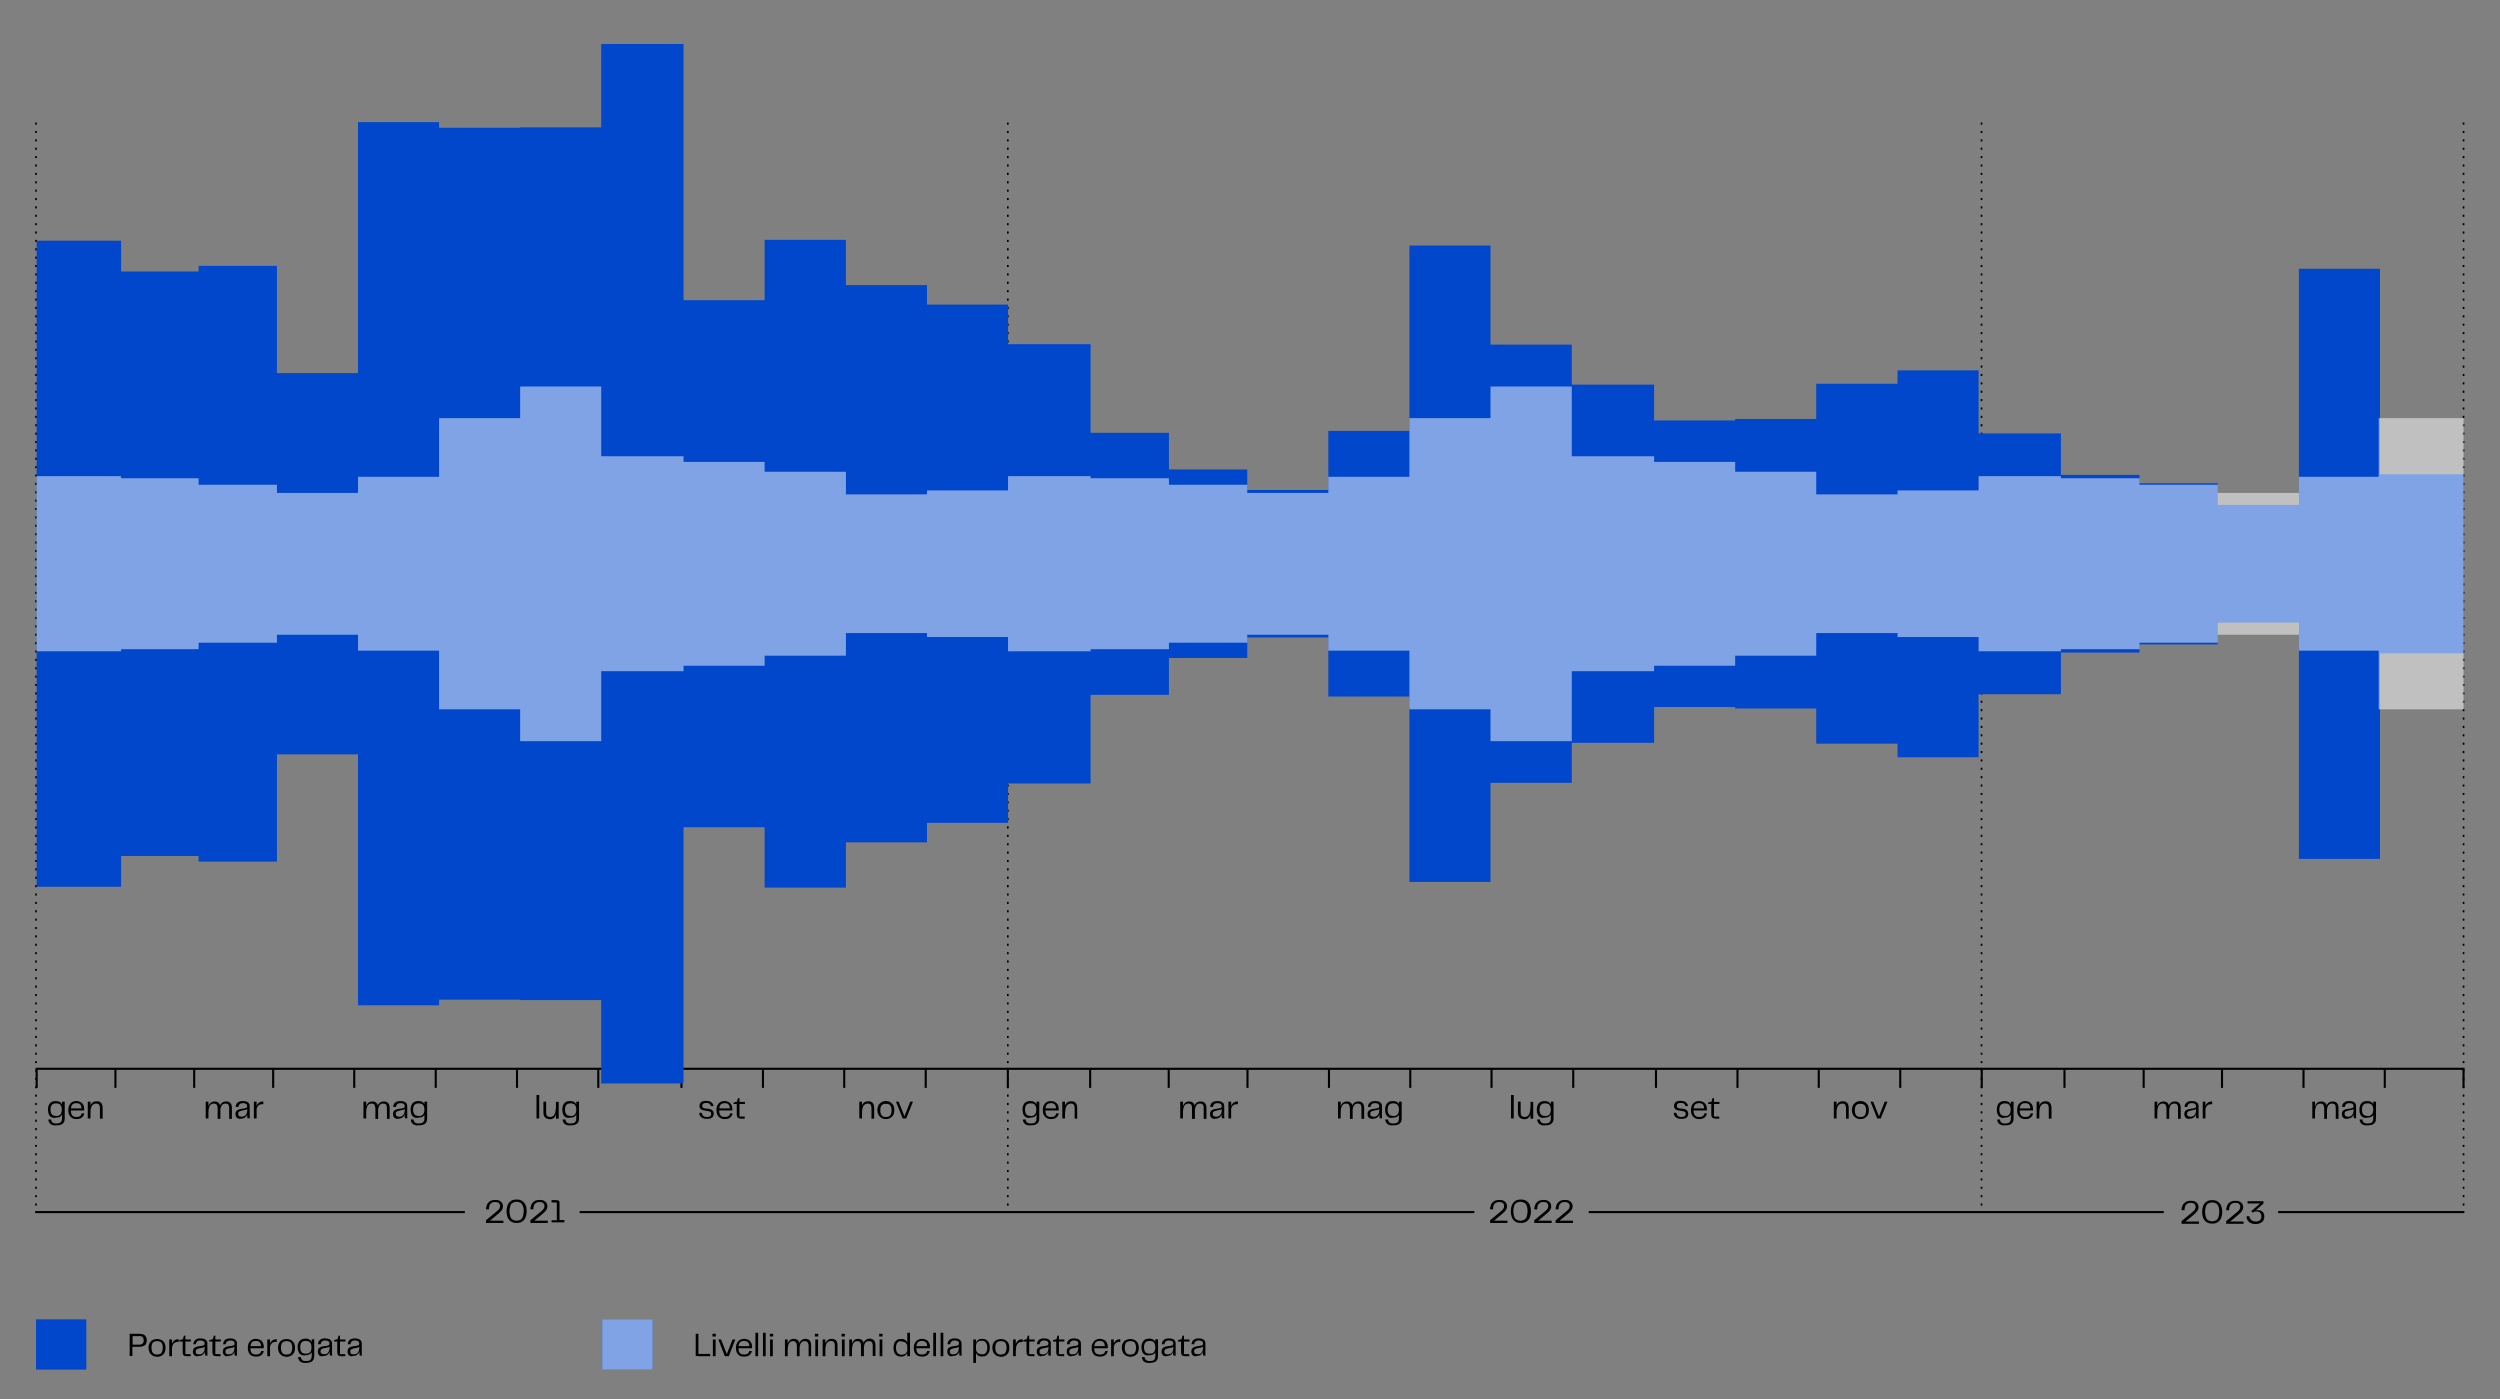 <?xml version="1.0" encoding="utf-8"?>
<!-- Generator: Adobe Illustrator 25.2.0, SVG Export Plug-In . SVG Version: 6.00 Build 0)  -->
<svg version="1.1" id="Livello_1" xmlns="http://www.w3.org/2000/svg" xmlns:xlink="http://www.w3.org/1999/xlink" x="0px" y="0px"
	 viewBox="0 0 1193.4 668" style="enable-background:new 0 0 1193.4 668;" xml:space="preserve">
<rect x="0" y="0" width="1193.4" height="668" fill="#808080" stroke="none"/>
<style type="text/css">
	.st0{fill:#0047CC;}
	.st1{opacity:0.5;}
	.st2{fill:#FFFFFF;}
	.st3{enable-background:new    ;}
	.st4{fill:none;stroke:#000000;stroke-miterlimit:10;}
</style>
<g id="Livello_2_1_">
	<g id="iseo">
		<rect x="480.7" y="509.7" width="463.5" height="1"/>
		<polygon points="18,519.3 17,519.3 17,509.7 481.1,509.7 481.1,510.7 18,510.7 		"/>
		<polygon points="1176.5,519.3 1175.5,519.3 1175.5,510.7 943.7,510.7 943.7,509.7 1176.5,509.7 		"/>
		<rect x="54.6" y="510.2" width="1" height="9.1"/>
		<rect x="92.2" y="510.2" width="1" height="9.1"/>
		<rect x="129.9" y="510.2" width="1" height="9.1"/>
		<rect x="168.6" y="510.2" width="1" height="9.1"/>
		<rect x="207.5" y="510.2" width="1" height="9.1"/>
		<rect x="246.3" y="510.2" width="1" height="9.1"/>
		<rect x="285.1" y="510.2" width="1" height="9.1"/>
		<rect x="324.8" y="510.2" width="1" height="9.1"/>
		<rect x="363.7" y="510.2" width="1" height="9.1"/>
		<rect x="402.5" y="510.2" width="1" height="9.1"/>
		<rect x="441.4" y="510.2" width="1" height="9.1"/>
		<rect x="480.6" y="510.2" width="1" height="9.1"/>
		<rect x="519.9" y="510.2" width="1" height="9.1"/>
		<rect x="595" y="510.2" width="1" height="9.1"/>
		<rect x="672.7" y="510.2" width="1" height="9.1"/>
		<rect x="750.5" y="510.2" width="1" height="9.1"/>
		<rect x="828.9" y="510.2" width="1" height="9.1"/>
		<rect x="906.6" y="510.2" width="1" height="9.1"/>
		<rect x="985" y="510.2" width="1" height="9.1"/>
		<rect x="1060.2" y="510.2" width="1" height="9.1"/>
		<rect x="1137.9" y="510.2" width="1" height="9.1"/>
		<rect x="557.4" y="510.2" width="1" height="9.1"/>
		<rect x="633.9" y="510.2" width="1" height="9.1"/>
		<rect x="711.5" y="510.2" width="1" height="9.1"/>
		<rect x="790" y="510.2" width="1" height="9.1"/>
		<rect x="867.7" y="510.2" width="1" height="9.1"/>
		<rect x="945.5" y="510.2" width="1" height="9.1"/>
		<rect x="1022.8" y="510.2" width="1" height="9.1"/>
		<rect x="1099.1" y="510.2" width="1" height="9.1"/>
		<path d="M946.3,578.6h-0.8v-0.1L946.3,578.6L946.3,578.6z M946.3,575.5h-0.8v-1h0.8V575.5z M946.3,571.5h-0.8v-1h0.8V571.5z
			 M946.3,567.5h-0.8v-1h0.8V567.5z M946.3,563.5h-0.8v-1h0.8V563.5z M946.3,559.5h-0.8v-1h0.8V559.5z M946.3,555.5h-0.8v-1h0.8
			V555.5z M946.3,551.5h-0.8v-1h0.8V551.5z M946.3,547.5h-0.8v-1h0.8V547.5z M946.3,543.5h-0.8v-1h0.8V543.5z M946.3,539.5h-0.8v-1
			h0.8V539.5z M946.3,535.5h-0.8v-1h0.8V535.5z M946.3,531.5h-0.8v-1h0.8V531.5z M946.3,527.5h-0.8v-1h0.8V527.5z M946.3,523.5h-0.8
			v-1h0.8V523.5z M946.3,519.5h-0.8v-1h0.8V519.5z M946.3,515.5h-0.8v-1h0.8V515.5z M946.3,511.5h-0.8v-1h0.8V511.5z M946.3,507.5
			h-0.8v-1h0.8V507.5z M946.3,503.5h-0.8v-1h0.8V503.5z M946.3,499.5h-0.8v-1h0.8V499.5z M946.3,495.5h-0.8v-1h0.8V495.5z
			 M946.3,491.5h-0.8v-1h0.8V491.5z M946.3,487.5h-0.8v-1h0.8V487.5z M946.3,483.5h-0.8v-1h0.8V483.5z M946.3,479.5h-0.8v-1h0.8
			V479.5z M946.3,475.5h-0.8v-1h0.8V475.5z M946.3,471.5h-0.8v-1h0.8V471.5z M946.3,467.5h-0.8v-1h0.8V467.5z M946.3,463.5h-0.8v-1
			h0.8V463.5z M946.3,459.5h-0.8v-1h0.8V459.5z M946.3,455.5h-0.8v-1h0.8V455.5z M946.3,451.5h-0.8v-1h0.8V451.5z M946.3,447.5h-0.8
			v-1h0.8V447.5z M946.3,443.5h-0.8v-1h0.8V443.5z M946.3,439.5h-0.8v-1h0.8V439.5z M946.3,435.5h-0.8v-1h0.8V435.5z M946.3,431.5
			h-0.8v-1h0.8V431.5z M946.3,427.5h-0.8v-1h0.8V427.5z M946.3,423.5h-0.8v-1h0.8V423.5z M946.3,419.5h-0.8v-1h0.8V419.5z
			 M946.3,415.5h-0.8v-1h0.8V415.5z M946.3,411.5h-0.8v-1h0.8V411.5z M946.3,407.5h-0.8v-1h0.8V407.5z M946.3,403.5h-0.8v-1h0.8
			V403.5z M946.3,399.5h-0.8v-1h0.8V399.5z M946.3,395.5h-0.8v-1h0.8V395.5z M946.3,391.5h-0.8v-1h0.8V391.5z M946.3,387.5h-0.8v-1
			h0.8V387.5z M946.3,383.5h-0.8v-1h0.8V383.5z M946.3,379.5h-0.8v-1h0.8V379.5z M946.3,375.5h-0.8v-1h0.8V375.5z M946.3,371.5h-0.8
			v-1h0.8V371.5z M946.3,367.5h-0.8v-1h0.8V367.5z M946.3,363.5h-0.8v-1h0.8V363.5z M946.3,359.5h-0.8v-1h0.8V359.5z M946.3,355.5
			h-0.8v-1h0.8V355.5z M946.3,351.5h-0.8v-1h0.8V351.5z M946.3,347.5h-0.8v-1h0.8V347.5z M946.3,343.5h-0.8v-1h0.8V343.5z
			 M946.3,339.5h-0.8v-1h0.8V339.5z M946.3,335.5h-0.8v-1h0.8V335.5z M946.3,331.5h-0.8v-1h0.8V331.5z M946.3,327.5h-0.8v-1h0.8
			V327.5z M946.3,323.5h-0.8v-1h0.8V323.5z M946.3,319.5h-0.8v-1h0.8V319.5z M946.3,315.5h-0.8v-1h0.8V315.5z M946.3,311.5h-0.8v-1
			h0.8V311.5z M946.3,307.5h-0.8v-1h0.8V307.5z M946.3,303.5h-0.8v-1h0.8V303.5z M946.3,299.5h-0.8v-1h0.8V299.5z M946.3,295.5h-0.8
			v-1h0.8V295.5z M946.3,291.5h-0.8v-1h0.8V291.5z M946.3,287.5h-0.8v-1h0.8V287.5z M946.3,283.5h-0.8v-1h0.8V283.5z M946.3,279.5
			h-0.8v-1h0.8V279.5z M946.3,275.5h-0.8v-1h0.8V275.5z M946.3,271.5h-0.8v-1h0.8V271.5z M946.3,267.5h-0.8v-1h0.8V267.5z
			 M946.3,263.5h-0.8v-1h0.8V263.5z M946.3,259.5h-0.8v-1h0.8V259.5z M946.3,255.5h-0.8v-1h0.8V255.5z M946.3,251.5h-0.8v-1h0.8
			V251.5z M946.3,247.5h-0.8v-1h0.8V247.5z M946.3,243.5h-0.8v-1h0.8V243.5z M946.3,239.5h-0.8v-1h0.8V239.5z M946.3,235.5h-0.8v-1
			h0.8V235.5z M946.3,231.5h-0.8v-1h0.8V231.5z M946.3,227.5h-0.8v-1h0.8V227.5z M946.3,223.5h-0.8v-1h0.8V223.5z M946.3,219.5h-0.8
			v-1h0.8V219.5z M946.3,215.5h-0.8v-1h0.8V215.5z M946.3,211.5h-0.8v-1h0.8V211.5z M946.3,207.5h-0.8v-1h0.8V207.5z M946.3,203.5
			h-0.8v-1h0.8V203.5z M946.3,199.5h-0.8v-1h0.8V199.5z M946.3,195.5h-0.8v-1h0.8V195.5z M946.3,191.5h-0.8v-1h0.8V191.5z
			 M946.3,187.5h-0.8v-1h0.8V187.5z M946.3,183.5h-0.8v-1h0.8V183.5z M946.3,179.5h-0.8v-1h0.8V179.5z M946.3,175.5h-0.8v-1h0.8
			V175.5z M946.3,171.5h-0.8v-1h0.8V171.5z M946.3,167.5h-0.8v-1h0.8V167.5z M946.3,163.5h-0.8v-1h0.8V163.5z M946.3,159.5h-0.8v-1
			h0.8V159.5z M946.3,155.5h-0.8v-1h0.8V155.5z M946.3,151.5h-0.8v-1h0.8V151.5z M946.3,147.5h-0.8v-1h0.8V147.5z M946.3,143.5h-0.8
			v-1h0.8V143.5z M946.3,139.5h-0.8v-1h0.8V139.5z M946.3,135.5h-0.8v-1h0.8V135.5z M946.3,131.5h-0.8v-1h0.8V131.5z M946.3,127.5
			h-0.8v-1h0.8V127.5z M946.3,123.5h-0.8v-1h0.8V123.5z M946.3,119.5h-0.8v-1h0.8V119.5z M946.3,115.5h-0.8v-1h0.8V115.5z
			 M946.3,111.5h-0.8v-1h0.8V111.5z M946.3,107.5h-0.8v-1h0.8V107.5z M946.3,103.5h-0.8v-1h0.8V103.5z M946.3,99.5h-0.8v-1h0.8V99.5
			z M946.3,95.5h-0.8v-1h0.8V95.5z M946.3,91.5h-0.8v-1h0.8V91.5z M946.3,87.5h-0.8v-1h0.8V87.5z M946.3,83.5h-0.8v-1h0.8V83.5z
			 M946.3,79.5h-0.8v-1h0.8V79.5z M946.3,75.5h-0.8v-1h0.8V75.5z M946.3,71.5h-0.8v-1h0.8V71.5z M946.3,67.5h-0.8v-1h0.8V67.5z
			 M946.3,63.5h-0.8v-1h0.8V63.5z M946.3,59.5h-0.8v-1h0.8V59.5z"/>
		<path d="M1176.4,578.6h-0.8v-0.1L1176.4,578.6L1176.4,578.6z M1176.4,575.5h-0.8v-1h0.8V575.5z M1176.4,571.5h-0.8v-1h0.8V571.5z
			 M1176.4,567.5h-0.8v-1h0.8V567.5z M1176.4,563.5h-0.8v-1h0.8V563.5z M1176.4,559.5h-0.8v-1h0.8V559.5z M1176.4,555.5h-0.8v-1h0.8
			V555.5z M1176.4,551.5h-0.8v-1h0.8V551.5z M1176.4,547.5h-0.8v-1h0.8V547.5z M1176.4,543.5h-0.8v-1h0.8V543.5z M1176.4,539.5h-0.8
			v-1h0.8V539.5z M1176.4,535.5h-0.8v-1h0.8V535.5z M1176.4,531.5h-0.8v-1h0.8V531.5z M1176.4,527.5h-0.8v-1h0.8V527.5z
			 M1176.4,523.5h-0.8v-1h0.8V523.5z M1176.4,519.5h-0.8v-1h0.8V519.5z M1176.4,515.5h-0.8v-1h0.8V515.5z M1176.4,511.5h-0.8v-1h0.8
			V511.5z M1176.4,507.5h-0.8v-1h0.8V507.5z M1176.4,503.5h-0.8v-1h0.8V503.5z M1176.4,499.5h-0.8v-1h0.8V499.5z M1176.4,495.5h-0.8
			v-1h0.8V495.5z M1176.4,491.5h-0.8v-1h0.8V491.5z M1176.4,487.5h-0.8v-1h0.8V487.5z M1176.4,483.5h-0.8v-1h0.8V483.5z
			 M1176.4,479.5h-0.8v-1h0.8V479.5z M1176.4,475.5h-0.8v-1h0.8V475.5z M1176.4,471.5h-0.8v-1h0.8V471.5z M1176.4,467.5h-0.8v-1h0.8
			V467.5z M1176.4,463.5h-0.8v-1h0.8V463.5z M1176.4,459.5h-0.8v-1h0.8V459.5z M1176.4,455.5h-0.8v-1h0.8V455.5z M1176.4,451.5h-0.8
			v-1h0.8V451.5z M1176.4,447.5h-0.8v-1h0.8V447.5z M1176.4,443.5h-0.8v-1h0.8V443.5z M1176.4,439.5h-0.8v-1h0.8V439.5z
			 M1176.4,435.5h-0.8v-1h0.8V435.5z M1176.4,431.5h-0.8v-1h0.8V431.5z M1176.4,427.5h-0.8v-1h0.8V427.5z M1176.4,423.5h-0.8v-1h0.8
			V423.5z M1176.4,419.5h-0.8v-1h0.8V419.5z M1176.4,415.5h-0.8v-1h0.8V415.5z M1176.4,411.5h-0.8v-1h0.8V411.5z M1176.4,407.5h-0.8
			v-1h0.8V407.5z M1176.4,403.5h-0.8v-1h0.8V403.5z M1176.4,399.5h-0.8v-1h0.8V399.5z M1176.4,395.5h-0.8v-1h0.8V395.5z
			 M1176.4,391.5h-0.8v-1h0.8V391.5z M1176.4,387.5h-0.8v-1h0.8V387.5z M1176.4,383.5h-0.8v-1h0.8V383.5z M1176.4,379.5h-0.8v-1h0.8
			V379.5z M1176.4,375.5h-0.8v-1h0.8V375.5z M1176.4,371.5h-0.8v-1h0.8V371.5z M1176.4,367.5h-0.8v-1h0.8V367.5z M1176.4,363.5h-0.8
			v-1h0.8V363.5z M1176.4,359.5h-0.8v-1h0.8V359.5z M1176.4,355.5h-0.8v-1h0.8V355.5z M1176.4,351.5h-0.8v-1h0.8V351.5z
			 M1176.4,347.5h-0.8v-1h0.8V347.5z M1176.4,343.5h-0.8v-1h0.8V343.5z M1176.4,339.5h-0.8v-1h0.8V339.5z M1176.4,335.5h-0.8v-1h0.8
			V335.5z M1176.4,331.5h-0.8v-1h0.8V331.5z M1176.4,327.5h-0.8v-1h0.8V327.5z M1176.4,323.5h-0.8v-1h0.8V323.5z M1176.4,319.5h-0.8
			v-1h0.8V319.5z M1176.4,315.5h-0.8v-1h0.8V315.5z M1176.4,311.5h-0.8v-1h0.8V311.5z M1176.4,307.5h-0.8v-1h0.8V307.5z
			 M1176.4,303.5h-0.8v-1h0.8V303.5z M1176.4,299.5h-0.8v-1h0.8V299.5z M1176.4,295.5h-0.8v-1h0.8V295.5z M1176.4,291.5h-0.8v-1h0.8
			V291.5z M1176.4,287.5h-0.8v-1h0.8V287.5z M1176.4,283.5h-0.8v-1h0.8V283.5z M1176.4,279.5h-0.8v-1h0.8V279.5z M1176.4,275.5h-0.8
			v-1h0.8V275.5z M1176.4,271.5h-0.8v-1h0.8V271.5z M1176.4,267.5h-0.8v-1h0.8V267.5z M1176.4,263.5h-0.8v-1h0.8V263.5z
			 M1176.4,259.5h-0.8v-1h0.8V259.5z M1176.4,255.5h-0.8v-1h0.8V255.5z M1176.4,251.5h-0.8v-1h0.8V251.5z M1176.4,247.5h-0.8v-1h0.8
			V247.5z M1176.4,243.5h-0.8v-1h0.8V243.5z M1176.4,239.5h-0.8v-1h0.8V239.5z M1176.4,235.5h-0.8v-1h0.8V235.5z M1176.4,231.5h-0.8
			v-1h0.8V231.5z M1176.4,227.5h-0.8v-1h0.8V227.5z M1176.4,223.5h-0.8v-1h0.8V223.5z M1176.4,219.5h-0.8v-1h0.8V219.5z
			 M1176.4,215.5h-0.8v-1h0.8V215.5z M1176.4,211.5h-0.8v-1h0.8V211.5z M1176.4,207.5h-0.8v-1h0.8V207.5z M1176.4,203.5h-0.8v-1h0.8
			V203.5z M1176.4,199.5h-0.8v-1h0.8V199.5z M1176.4,195.5h-0.8v-1h0.8V195.5z M1176.4,191.5h-0.8v-1h0.8V191.5z M1176.4,187.5h-0.8
			v-1h0.8V187.5z M1176.4,183.5h-0.8v-1h0.8V183.5z M1176.4,179.5h-0.8v-1h0.8V179.5z M1176.4,175.5h-0.8v-1h0.8V175.5z
			 M1176.4,171.5h-0.8v-1h0.8V171.5z M1176.4,167.5h-0.8v-1h0.8V167.5z M1176.4,163.5h-0.8v-1h0.8V163.5z M1176.4,159.5h-0.8v-1h0.8
			V159.5z M1176.4,155.5h-0.8v-1h0.8V155.5z M1176.4,151.5h-0.8v-1h0.8V151.5z M1176.4,147.5h-0.8v-1h0.8V147.5z M1176.4,143.5h-0.8
			v-1h0.8V143.5z M1176.4,139.5h-0.8v-1h0.8V139.5z M1176.4,135.5h-0.8v-1h0.8V135.5z M1176.4,131.5h-0.8v-1h0.8V131.5z
			 M1176.4,127.5h-0.8v-1h0.8V127.5z M1176.4,123.5h-0.8v-1h0.8V123.5z M1176.4,119.5h-0.8v-1h0.8V119.5z M1176.4,115.5h-0.8v-1h0.8
			V115.5z M1176.4,111.5h-0.8v-1h0.8V111.5z M1176.4,107.5h-0.8v-1h0.8V107.5z M1176.4,103.5h-0.8v-1h0.8V103.5z M1176.4,99.5h-0.8
			v-1h0.8V99.5z M1176.4,95.5h-0.8v-1h0.8V95.5z M1176.4,91.5h-0.8v-1h0.8V91.5z M1176.4,87.5h-0.8v-1h0.8V87.5z M1176.4,83.5h-0.8
			v-1h0.8V83.5z M1176.4,79.5h-0.8v-1h0.8V79.5z M1176.4,75.5h-0.8v-1h0.8V75.5z M1176.4,71.5h-0.8v-1h0.8V71.5z M1176.4,67.5h-0.8
			v-1h0.8V67.5z M1176.4,63.5h-0.8v-1h0.8V63.5z M1176.4,59.5h-0.8v-1h0.8V59.5z"/>
		<path d="M481.5,578.6h-0.8v-0.1L481.5,578.6L481.5,578.6z M481.5,575.5h-0.8v-1h0.8V575.5z M481.5,571.5h-0.8v-1h0.8V571.5z
			 M481.5,567.5h-0.8v-1h0.8V567.5z M481.5,563.5h-0.8v-1h0.8V563.5z M481.5,559.5h-0.8v-1h0.8V559.5z M481.5,555.5h-0.8v-1h0.8
			V555.5z M481.5,551.5h-0.8v-1h0.8V551.5z M481.5,547.5h-0.8v-1h0.8V547.5z M481.5,543.5h-0.8v-1h0.8V543.5z M481.5,539.5h-0.8v-1
			h0.8V539.5z M481.5,535.5h-0.8v-1h0.8V535.5z M481.5,531.5h-0.8v-1h0.8V531.5z M481.5,527.5h-0.8v-1h0.8V527.5z M481.5,523.5h-0.8
			v-1h0.8V523.5z M481.5,519.5h-0.8v-1h0.8V519.5z M481.5,515.5h-0.8v-1h0.8V515.5z M481.5,511.5h-0.8v-1h0.8V511.5z M481.5,507.5
			h-0.8v-1h0.8V507.5z M481.5,503.5h-0.8v-1h0.8V503.5z M481.5,499.5h-0.8v-1h0.8V499.5z M481.5,495.5h-0.8v-1h0.8V495.5z
			 M481.5,491.5h-0.8v-1h0.8V491.5z M481.5,487.5h-0.8v-1h0.8V487.5z M481.5,483.5h-0.8v-1h0.8V483.5z M481.5,479.5h-0.8v-1h0.8
			V479.5z M481.5,475.5h-0.8v-1h0.8V475.5z M481.5,471.5h-0.8v-1h0.8V471.5z M481.5,467.5h-0.8v-1h0.8V467.5z M481.5,463.5h-0.8v-1
			h0.8V463.5z M481.5,459.5h-0.8v-1h0.8V459.5z M481.5,455.5h-0.8v-1h0.8V455.5z M481.5,451.5h-0.8v-1h0.8V451.5z M481.5,447.5h-0.8
			v-1h0.8V447.5z M481.5,443.5h-0.8v-1h0.8V443.5z M481.5,439.5h-0.8v-1h0.8V439.5z M481.5,435.5h-0.8v-1h0.8V435.5z M481.5,431.5
			h-0.8v-1h0.8V431.5z M481.5,427.5h-0.8v-1h0.8V427.5z M481.5,423.5h-0.8v-1h0.8V423.5z M481.5,419.5h-0.8v-1h0.8V419.5z
			 M481.5,415.5h-0.8v-1h0.8V415.5z M481.5,411.5h-0.8v-1h0.8V411.5z M481.5,407.5h-0.8v-1h0.8V407.5z M481.5,403.5h-0.8v-1h0.8
			V403.5z M481.5,399.5h-0.8v-1h0.8V399.5z M481.5,395.5h-0.8v-1h0.8V395.5z M481.5,391.5h-0.8v-1h0.8V391.5z M481.5,387.5h-0.8v-1
			h0.8V387.5z M481.5,383.5h-0.8v-1h0.8V383.5z M481.5,379.5h-0.8v-1h0.8V379.5z M481.5,375.5h-0.8v-1h0.8V375.5z M481.5,371.5h-0.8
			v-1h0.8V371.5z M481.5,367.5h-0.8v-1h0.8V367.5z M481.5,363.5h-0.8v-1h0.8V363.5z M481.5,359.5h-0.8v-1h0.8V359.5z M481.5,355.5
			h-0.8v-1h0.8V355.5z M481.5,351.5h-0.8v-1h0.8V351.5z M481.5,347.5h-0.8v-1h0.8V347.5z M481.5,343.5h-0.8v-1h0.8V343.5z
			 M481.5,339.5h-0.8v-1h0.8V339.5z M481.5,335.5h-0.8v-1h0.8V335.5z M481.5,331.5h-0.8v-1h0.8V331.5z M481.5,327.5h-0.8v-1h0.8
			V327.5z M481.5,323.5h-0.8v-1h0.8V323.5z M481.5,319.5h-0.8v-1h0.8V319.5z M481.5,315.5h-0.8v-1h0.8V315.5z M481.5,311.5h-0.8v-1
			h0.8V311.5z M481.5,307.5h-0.8v-1h0.8V307.5z M481.5,303.5h-0.8v-1h0.8V303.5z M481.5,299.5h-0.8v-1h0.8V299.5z M481.5,295.5h-0.8
			v-1h0.8V295.5z M481.5,291.5h-0.8v-1h0.8V291.5z M481.5,287.5h-0.8v-1h0.8V287.5z M481.5,283.5h-0.8v-1h0.8V283.5z M481.5,279.5
			h-0.8v-1h0.8V279.5z M481.5,275.5h-0.8v-1h0.8V275.5z M481.5,271.5h-0.8v-1h0.8V271.5z M481.5,267.5h-0.8v-1h0.8V267.5z
			 M481.5,263.5h-0.8v-1h0.8V263.5z M481.5,259.5h-0.8v-1h0.8V259.5z M481.5,255.5h-0.8v-1h0.8V255.5z M481.5,251.5h-0.8v-1h0.8
			V251.5z M481.5,247.5h-0.8v-1h0.8V247.5z M481.5,243.5h-0.8v-1h0.8V243.5z M481.5,239.5h-0.8v-1h0.8V239.5z M481.5,235.5h-0.8v-1
			h0.8V235.5z M481.5,231.5h-0.8v-1h0.8V231.5z M481.5,227.5h-0.8v-1h0.8V227.5z M481.5,223.5h-0.8v-1h0.8V223.5z M481.5,219.5h-0.8
			v-1h0.8V219.5z M481.5,215.5h-0.8v-1h0.8V215.5z M481.5,211.5h-0.8v-1h0.8V211.5z M481.5,207.5h-0.8v-1h0.8V207.5z M481.5,203.5
			h-0.8v-1h0.8V203.5z M481.5,199.5h-0.8v-1h0.8V199.5z M481.5,195.5h-0.8v-1h0.8V195.5z M481.5,191.5h-0.8v-1h0.8V191.5z
			 M481.5,187.5h-0.8v-1h0.8V187.5z M481.5,183.5h-0.8v-1h0.8V183.5z M481.5,179.5h-0.8v-1h0.8V179.5z M481.5,175.5h-0.8v-1h0.8
			V175.5z M481.5,171.5h-0.8v-1h0.8V171.5z M481.5,167.5h-0.8v-1h0.8V167.5z M481.5,163.5h-0.8v-1h0.8V163.5z M481.5,159.5h-0.8v-1
			h0.8V159.5z M481.5,155.5h-0.8v-1h0.8V155.5z M481.5,151.5h-0.8v-1h0.8V151.5z M481.5,147.5h-0.8v-1h0.8V147.5z M481.5,143.5h-0.8
			v-1h0.8V143.5z M481.5,139.5h-0.8v-1h0.8V139.5z M481.5,135.5h-0.8v-1h0.8V135.5z M481.5,131.5h-0.8v-1h0.8V131.5z M481.5,127.5
			h-0.8v-1h0.8V127.5z M481.5,123.5h-0.8v-1h0.8V123.5z M481.5,119.5h-0.8v-1h0.8V119.5z M481.5,115.5h-0.8v-1h0.8V115.5z
			 M481.5,111.5h-0.8v-1h0.8V111.5z M481.5,107.5h-0.8v-1h0.8V107.5z M481.5,103.5h-0.8v-1h0.8V103.5z M481.5,99.5h-0.8v-1h0.8V99.5
			z M481.5,95.5h-0.8v-1h0.8V95.5z M481.5,91.5h-0.8v-1h0.8V91.5z M481.5,87.5h-0.8v-1h0.8V87.5z M481.5,83.5h-0.8v-1h0.8V83.5z
			 M481.5,79.5h-0.8v-1h0.8V79.5z M481.5,75.5h-0.8v-1h0.8V75.5z M481.5,71.5h-0.8v-1h0.8V71.5z M481.5,67.5h-0.8v-1h0.8V67.5z
			 M481.5,63.5h-0.8v-1h0.8V63.5z M481.5,59.5h-0.8v-1h0.8V59.5z"/>
		<path d="M17.6,578.6h-0.8v-0.1L17.6,578.6L17.6,578.6z M17.6,575.5h-0.8v-1h0.8V575.5z M17.6,571.5h-0.8v-1h0.8V571.5z
			 M17.6,567.5h-0.8v-1h0.8V567.5z M17.6,563.5h-0.8v-1h0.8V563.5z M17.6,559.5h-0.8v-1h0.8V559.5z M17.6,555.5h-0.8v-1h0.8V555.5z
			 M17.6,551.5h-0.8v-1h0.8V551.5z M17.6,547.5h-0.8v-1h0.8V547.5z M17.6,543.5h-0.8v-1h0.8V543.5z M17.6,539.5h-0.8v-1h0.8V539.5z
			 M17.6,535.5h-0.8v-1h0.8V535.5z M17.6,531.5h-0.8v-1h0.8V531.5z M17.6,527.5h-0.8v-1h0.8V527.5z M17.6,523.5h-0.8v-1h0.8V523.5z
			 M17.6,519.5h-0.8v-1h0.8V519.5z M17.6,515.5h-0.8v-1h0.8V515.5z M17.6,511.5h-0.8v-1h0.8V511.5z M17.6,507.5h-0.8v-1h0.8V507.5z
			 M17.6,503.5h-0.8v-1h0.8V503.5z M17.6,499.5h-0.8v-1h0.8V499.5z M17.6,495.5h-0.8v-1h0.8V495.5z M17.6,491.5h-0.8v-1h0.8V491.5z
			 M17.6,487.5h-0.8v-1h0.8V487.5z M17.6,483.5h-0.8v-1h0.8V483.5z M17.6,479.5h-0.8v-1h0.8V479.5z M17.6,475.5h-0.8v-1h0.8V475.5z
			 M17.6,471.5h-0.8v-1h0.8V471.5z M17.6,467.5h-0.8v-1h0.8V467.5z M17.6,463.5h-0.8v-1h0.8V463.5z M17.6,459.5h-0.8v-1h0.8V459.5z
			 M17.6,455.5h-0.8v-1h0.8V455.5z M17.6,451.5h-0.8v-1h0.8V451.5z M17.6,447.5h-0.8v-1h0.8V447.5z M17.6,443.5h-0.8v-1h0.8V443.5z
			 M17.6,439.5h-0.8v-1h0.8V439.5z M17.6,435.5h-0.8v-1h0.8V435.5z M17.6,431.5h-0.8v-1h0.8V431.5z M17.6,427.5h-0.8v-1h0.8V427.5z
			 M17.6,423.5h-0.8v-1h0.8V423.5z M17.6,419.5h-0.8v-1h0.8V419.5z M17.6,415.5h-0.8v-1h0.8V415.5z M17.6,411.5h-0.8v-1h0.8V411.5z
			 M17.6,407.5h-0.8v-1h0.8V407.5z M17.6,403.5h-0.8v-1h0.8V403.5z M17.6,399.5h-0.8v-1h0.8V399.5z M17.6,395.5h-0.8v-1h0.8V395.5z
			 M17.6,391.5h-0.8v-1h0.8V391.5z M17.6,387.5h-0.8v-1h0.8V387.5z M17.6,383.5h-0.8v-1h0.8V383.5z M17.6,379.5h-0.8v-1h0.8V379.5z
			 M17.6,375.5h-0.8v-1h0.8V375.5z M17.6,371.5h-0.8v-1h0.8V371.5z M17.6,367.5h-0.8v-1h0.8V367.5z M17.6,363.5h-0.8v-1h0.8V363.5z
			 M17.6,359.5h-0.8v-1h0.8V359.5z M17.6,355.5h-0.8v-1h0.8V355.5z M17.6,351.5h-0.8v-1h0.8V351.5z M17.6,347.5h-0.8v-1h0.8V347.5z
			 M17.6,343.5h-0.8v-1h0.8V343.5z M17.6,339.5h-0.8v-1h0.8V339.5z M17.6,335.5h-0.8v-1h0.8V335.5z M17.6,331.5h-0.8v-1h0.8V331.5z
			 M17.6,327.5h-0.8v-1h0.8V327.5z M17.6,323.5h-0.8v-1h0.8V323.5z M17.6,319.5h-0.8v-1h0.8V319.5z M17.6,315.5h-0.8v-1h0.8V315.5z
			 M17.6,311.5h-0.8v-1h0.8V311.5z M17.6,307.5h-0.8v-1h0.8V307.5z M17.6,303.5h-0.8v-1h0.8V303.5z M17.6,299.5h-0.8v-1h0.8V299.5z
			 M17.6,295.5h-0.8v-1h0.8V295.5z M17.6,291.5h-0.8v-1h0.8V291.5z M17.6,287.5h-0.8v-1h0.8V287.5z M17.6,283.5h-0.8v-1h0.8V283.5z
			 M17.6,279.5h-0.8v-1h0.8V279.5z M17.6,275.5h-0.8v-1h0.8V275.5z M17.6,271.5h-0.8v-1h0.8V271.5z M17.6,267.5h-0.8v-1h0.8V267.5z
			 M17.6,263.5h-0.8v-1h0.8V263.5z M17.6,259.5h-0.8v-1h0.8V259.5z M17.6,255.5h-0.8v-1h0.8V255.5z M17.6,251.5h-0.8v-1h0.8V251.5z
			 M17.6,247.5h-0.8v-1h0.8V247.5z M17.6,243.5h-0.8v-1h0.8V243.5z M17.6,239.5h-0.8v-1h0.8V239.5z M17.6,235.5h-0.8v-1h0.8V235.5z
			 M17.6,231.5h-0.8v-1h0.8V231.5z M17.6,227.5h-0.8v-1h0.8V227.5z M17.6,223.5h-0.8v-1h0.8V223.5z M17.6,219.5h-0.8v-1h0.8V219.5z
			 M17.6,215.5h-0.8v-1h0.8V215.5z M17.6,211.5h-0.8v-1h0.8V211.5z M17.6,207.5h-0.8v-1h0.8V207.5z M17.6,203.5h-0.8v-1h0.8V203.5z
			 M17.6,199.5h-0.8v-1h0.8V199.5z M17.6,195.5h-0.8v-1h0.8V195.5z M17.6,191.5h-0.8v-1h0.8V191.5z M17.6,187.5h-0.8v-1h0.8V187.5z
			 M17.6,183.5h-0.8v-1h0.8V183.5z M17.6,179.5h-0.8v-1h0.8V179.5z M17.6,175.5h-0.8v-1h0.8V175.5z M17.6,171.5h-0.8v-1h0.8V171.5z
			 M17.6,167.5h-0.8v-1h0.8V167.5z M17.6,163.5h-0.8v-1h0.8V163.5z M17.6,159.5h-0.8v-1h0.8V159.5z M17.6,155.5h-0.8v-1h0.8V155.5z
			 M17.6,151.5h-0.8v-1h0.8V151.5z M17.6,147.5h-0.8v-1h0.8V147.5z M17.6,143.5h-0.8v-1h0.8V143.5z M17.6,139.5h-0.8v-1h0.8V139.5z
			 M17.6,135.5h-0.8v-1h0.8V135.5z M17.6,131.5h-0.8v-1h0.8V131.5z M17.6,127.5h-0.8v-1h0.8V127.5z M17.6,123.5h-0.8v-1h0.8V123.5z
			 M17.6,119.5h-0.8v-1h0.8V119.5z M17.6,115.5h-0.8v-1h0.8V115.5z M17.6,111.5h-0.8v-1h0.8V111.5z M17.6,107.5h-0.8v-1h0.8V107.5z
			 M17.6,103.5h-0.8v-1h0.8V103.5z M17.6,99.5h-0.8v-1h0.8V99.5z M17.6,95.5h-0.8v-1h0.8V95.5z M17.6,91.5h-0.8v-1h0.8V91.5z
			 M17.6,87.5h-0.8v-1h0.8V87.5z M17.6,83.5h-0.8v-1h0.8V83.5z M17.6,79.5h-0.8v-1h0.8V79.5z M17.6,75.5h-0.8v-1h0.8V75.5z
			 M17.6,71.5h-0.8v-1h0.8V71.5z M17.6,67.5h-0.8v-1h0.8V67.5z M17.6,63.5h-0.8v-1h0.8V63.5z M17.6,59.5h-0.8v-1h0.8V59.5z"/>
		<polygon class="st0" points="1176,226.4 1155.8,226.4 1136.1,226.4 1136.1,128.3 1097.4,128.3 1097.4,241 1058.7,241 
			1058.7,230.7 1021.3,230.7 1021.3,226.7 983.8,226.7 983.8,206.9 944.5,206.9 944.5,176.8 905.8,176.8 905.8,183.2 867,183.2 
			867,200 828.3,200 828.3,200.7 789.6,200.7 789.6,183.6 750.3,183.6 750.3,164.5 711.5,164.5 711.5,117.2 672.8,117.2 
			672.8,205.7 634.1,205.7 634.1,233.9 595.4,233.9 595.4,224.1 558,224.1 558,206.6 520.6,206.6 520.6,164.3 481.2,164.3 
			481.2,145.4 442.5,145.4 442.5,136.1 403.8,136.1 403.8,114.5 365,114.5 365,143.3 326.3,143.3 326.3,21 287,21 287,60.8 
			248.3,60.8 248.3,61 209.6,61 209.6,58.3 170.9,58.3 170.9,178.1 132.2,178.1 132.2,126.9 94.8,126.9 94.8,129.6 57.8,129.6 
			57.8,114.9 57.3,114.9 37.6,114.9 17.5,114.9 17.5,423.3 37.6,423.3 57.3,423.3 57.8,423.3 57.8,408.6 94.8,408.6 94.8,411.3 
			132.2,411.3 132.2,360.1 170.9,360.1 170.9,479.9 209.6,479.9 209.6,477.2 248.3,477.2 248.3,477.4 287,477.4 287,517.2 
			326.3,517.2 326.3,394.9 365,394.9 365,423.7 403.8,423.7 403.8,402.1 442.5,402.1 442.5,392.8 481.2,392.8 481.2,374 520.6,374 
			520.6,331.7 558,331.7 558,314.1 595.4,314.1 595.4,304.3 634.1,304.3 634.1,332.5 672.8,332.5 672.8,421 711.5,421 711.5,373.7 
			750.3,373.7 750.3,354.6 789.6,354.6 789.6,337.5 828.3,337.5 828.3,338.2 867,338.2 867,355 905.8,355 905.8,361.5 944.5,361.5 
			944.5,331.4 983.8,331.4 983.8,311.5 1021.3,311.5 1021.3,307.6 1058.7,307.6 1058.7,297.2 1097.4,297.2 1097.4,410 1136.1,410 
			1136.1,311.9 1176,311.9 		"/>
		<g class="st1">
			<polygon class="st2" points="1155.8,199.6 1136.1,199.6 1135.5,199.6 1135.5,227.6 1097.4,227.6 1097.4,235.3 1058.7,235.3 
				1058.7,231.4 1021.3,231.4 1021.3,228.3 983.8,228.3 983.8,227.3 944.5,227.3 944.5,234.1 905.8,234.1 905.8,236 867,236 
				867,225.2 828.3,225.2 828.3,220.5 789.6,220.5 789.6,217.8 750.3,217.8 750.3,184.5 711.5,184.5 711.5,199.6 672.8,199.6 
				672.8,227.6 634.1,227.6 634.1,235.3 595.4,235.3 595.4,231.4 558,231.4 558,228.3 520.6,228.3 520.6,227.3 481.2,227.3 
				481.2,234.1 442.5,234.1 442.5,236 403.8,236 403.8,225.2 365,225.2 365,220.5 326.3,220.5 326.3,217.8 287,217.8 287,184.5 
				248.3,184.5 248.3,199.6 209.6,199.6 209.6,227.6 170.9,227.6 170.9,235.3 132.2,235.3 132.2,231.4 94.8,231.4 94.8,228.3 
				57.8,228.3 57.8,227.3 57.3,227.3 37.6,227.3 17.5,227.3 17.5,310.9 37.6,310.9 57.3,310.9 57.8,310.9 57.8,309.9 94.8,309.9 
				94.8,306.8 132.2,306.8 132.2,303 170.9,303 170.9,310.6 209.6,310.6 209.6,338.6 248.3,338.6 248.3,353.8 287,353.8 287,320.4 
				326.3,320.4 326.3,317.8 365,317.8 365,313 403.8,313 403.8,302.2 442.5,302.2 442.5,304.1 481.2,304.1 481.2,310.9 520.6,310.9 
				520.6,309.9 558,309.9 558,306.8 595.4,306.8 595.4,303 634.1,303 634.1,310.6 672.8,310.6 672.8,338.6 711.5,338.6 711.5,353.8 
				750.3,353.8 750.3,320.4 789.6,320.4 789.6,317.8 828.3,317.8 828.3,313 867,313 867,302.2 905.8,302.2 905.8,304.1 944.5,304.1 
				944.5,310.9 983.8,310.9 983.8,309.9 1021.3,309.9 1021.3,306.8 1058.7,306.8 1058.7,303 1097.4,303 1097.4,310.6 1135.5,310.6 
				1135.5,338.6 1136.1,338.6 1155.8,338.6 1176,338.6 1176,199.6 			"/>
		</g>
		<rect x="17.2" y="629.8" class="st0" width="24" height="24"/>
		<path d="M68.6,637.1c0.5,0.2,0.8,0.6,1.1,1.1c0.5,1,0.5,2.2,0,3.2c-0.2,0.5-0.6,0.9-1.1,1.1c-0.6,0.3-1.2,0.4-1.9,0.4h-3.5v4.4
			h-1.3v-10.6h4.9C67.4,636.7,68,636.8,68.6,637.1z M67.7,641.6c0.3-0.2,0.5-0.4,0.7-0.7s0.2-0.7,0.2-1.1c0-0.4-0.1-0.8-0.2-1.1
			s-0.4-0.5-0.7-0.7c-0.4-0.2-0.8-0.3-1.2-0.2h-3.2v4.1h3.2C66.8,641.9,67.3,641.8,67.7,641.6z"/>
		<path d="M72.8,647.1c-0.6-0.4-1.1-0.9-1.4-1.5c-0.3-0.7-0.5-1.4-0.5-2.2s0.1-1.5,0.5-2.2c0.3-0.6,0.8-1.2,1.4-1.5
			c1.4-0.7,3-0.7,4.4,0c0.6,0.4,1.1,0.9,1.4,1.5c0.6,1.4,0.6,3,0,4.4c-0.3,0.6-0.8,1.2-1.4,1.5c-0.7,0.4-1.4,0.6-2.2,0.6
			C74.3,647.6,73.5,647.5,72.8,647.1z M72.6,645.2c0.2,0.4,0.5,0.8,0.9,1.1c1,0.4,2,0.4,3,0c0.4-0.2,0.7-0.6,0.9-1.1
			c0.4-1.2,0.4-2.5,0-3.7c-0.2-0.4-0.5-0.8-0.9-1c-1-0.4-2-0.4-3,0c-0.4,0.2-0.7,0.6-0.9,1C72.2,642.7,72.2,644,72.6,645.2z"/>
		<path d="M80.8,639.4h1.3v8h-1.3V639.4z M82,641.8c0.2-0.7,0.6-1.3,1.1-1.8s1.2-0.7,1.9-0.7h0.3v1.3H85c-0.6-0.1-1.3,0.1-1.8,0.5
			c-0.4,0.3-0.7,0.8-0.9,1.3c-0.2,0.7-0.2,1.4-0.2,2.1h-0.4C81.6,643.5,81.7,642.6,82,641.8L82,641.8z"/>
		<path d="M88,647.2c-0.3-0.1-0.5-0.3-0.6-0.6s-0.2-0.7-0.2-1.1v-5.1h-1.6v-0.7l1.7-0.4l0.5-1.7h0.7v1.8h2.6v1h-2.6v6H91v1h-1.9
			C88.8,647.4,88.4,647.3,88,647.2z"/>
		<path d="M93.3,647.3c-0.4-0.2-0.7-0.4-0.9-0.8c-0.2-0.4-0.4-0.8-0.3-1.3c0-0.4,0.1-0.8,0.2-1.2c0.2-0.3,0.4-0.6,0.8-0.8
			s0.9-0.4,1.4-0.5l2-0.3c0.3,0,0.6-0.1,0.9-0.3c0.2-0.2,0.3-0.4,0.3-0.7s-0.1-0.5-0.2-0.8c-0.1-0.2-0.4-0.4-0.6-0.5
			c-0.4-0.1-0.8-0.2-1.2-0.2c-0.6-0.1-1.2,0.1-1.6,0.5c-0.4,0.3-0.6,0.8-0.6,1.3h-1.2c0-0.5,0.2-1,0.4-1.5c0.3-0.4,0.7-0.8,1.2-1
			c0.6-0.2,1.2-0.4,1.9-0.3c0.6,0,1.2,0.1,1.8,0.3c0.4,0.2,0.8,0.5,1.1,0.9c0.2,0.4,0.3,0.8,0.3,1.3v3.8c0,0.3,0,0.6,0,0.9
			c0,0.3,0,0.7,0.1,1H98c0-0.3-0.1-0.7-0.1-1s0-0.6,0-0.9c-0.1,0.4-0.3,0.7-0.6,1c-0.3,0.3-0.6,0.6-1,0.8c-0.5,0.2-1,0.3-1.5,0.3
			C94.3,647.5,93.8,647.5,93.3,647.3z M96.5,646.2c0.4-0.3,0.7-0.7,0.9-1.1c0.2-0.5,0.3-1,0.3-1.5v-0.7c-0.2,0.1-0.3,0.2-0.5,0.3
			s-0.4,0.2-0.7,0.2h-0.2l-1.3,0.3c-0.4,0.1-0.9,0.2-1.2,0.5c-0.3,0.3-0.4,0.6-0.4,1s0.1,0.8,0.4,1s0.7,0.4,1.2,0.3
			C95.5,646.6,96.1,646.4,96.5,646.2z"/>
		<path d="M102.2,647.2c-0.3-0.1-0.5-0.3-0.6-0.6s-0.2-0.7-0.2-1.1v-5.1h-1.5v-0.7l1.7-0.4l0.5-1.7h0.7v1.8h2.6v1h-2.6v6h2.5v1h-1.9
			C103,647.4,102.6,647.3,102.2,647.2z"/>
		<path d="M107.6,647.3c-0.4-0.2-0.7-0.4-0.9-0.8c-0.2-0.4-0.4-0.8-0.3-1.3c0-0.4,0.1-0.8,0.2-1.2c0.2-0.3,0.5-0.6,0.8-0.8
			c0.4-0.2,0.9-0.4,1.4-0.5l2-0.3c0.3,0,0.6-0.1,0.9-0.3c0.2-0.2,0.3-0.4,0.3-0.7s-0.1-0.5-0.2-0.8c-0.1-0.2-0.3-0.4-0.6-0.5
			c-0.4-0.1-0.8-0.2-1.2-0.2c-0.6,0-1.2,0.1-1.6,0.5c-0.4,0.3-0.6,0.8-0.6,1.3h-1.3c0-0.5,0.2-1,0.4-1.5c0.3-0.4,0.7-0.8,1.2-1
			c1.2-0.4,2.5-0.4,3.6,0c0.4,0.2,0.8,0.5,1.1,0.9c0.2,0.4,0.4,0.8,0.3,1.3v3.8c0,0.3,0,0.6,0,0.9s0,0.7,0.1,1H112
			c0-0.3-0.1-0.7-0.1-1s0-0.6,0-0.9c-0.1,0.4-0.3,0.7-0.5,1c-0.3,0.3-0.6,0.6-1,0.8c-0.5,0.2-1,0.3-1.5,0.3
			C108.4,647.5,108,647.5,107.6,647.3z M110.7,646.2c0.4-0.3,0.7-0.7,0.9-1.1c0.2-0.5,0.3-1,0.3-1.5v-0.7c-0.2,0.1-0.3,0.2-0.5,0.3
			s-0.4,0.2-0.7,0.2h-0.2l-1.3,0.3c-0.4,0.1-0.9,0.2-1.2,0.5c-0.3,0.3-0.4,0.6-0.4,1s0.1,0.8,0.4,1s0.7,0.4,1.2,0.3
			C109.7,646.5,110.3,646.4,110.7,646.2z"/>
		<path d="M120,647.1c-0.6-0.4-1-0.9-1.3-1.5c-0.3-0.7-0.4-1.4-0.4-2.2s0.1-1.5,0.4-2.2c0.3-0.6,0.8-1.2,1.3-1.5
			c0.7-0.4,1.4-0.6,2.2-0.6c0.7,0,1.4,0.2,2,0.5s1,0.8,1.3,1.4c0.3,0.6,0.5,1.4,0.4,2.1v0.2c0,0.1,0,0.2,0,0.3h-6.7v-1h6l-0.6,0.6
			c0-0.6,0-1.2-0.2-1.8c-0.2-0.4-0.5-0.8-0.8-1c-0.4-0.2-0.9-0.3-1.4-0.3s-1,0.1-1.5,0.3c-0.4,0.2-0.7,0.6-0.9,1.1
			c-0.2,0.6-0.3,1.2-0.3,1.9s0.1,1.3,0.3,1.9c0.2,0.4,0.5,0.8,0.9,1c0.5,0.2,1,0.3,1.5,0.3c0.4,0,0.9-0.1,1.3-0.2
			c0.3-0.1,0.6-0.3,0.8-0.6c0.2-0.3,0.3-0.6,0.4-0.9h1.2c-0.1,0.5-0.2,0.9-0.5,1.3c-0.3,0.4-0.7,0.8-1.2,1c-0.6,0.3-1.4,0.4-2.1,0.4
			C121.4,647.6,120.7,647.4,120,647.1z"/>
		<path d="M127.6,639.4h1.3v2.5v0.3v5.2h-1.3L127.6,639.4z M128.7,641.8c0.2-0.7,0.6-1.3,1.1-1.8c0.6-0.5,1.3-0.7,2-0.7h0.3v1.3
			h-0.4c-0.6-0.1-1.3,0.1-1.8,0.5c-0.4,0.3-0.7,0.8-0.9,1.3c-0.2,0.7-0.2,1.4-0.2,2.1h-0.4C128.4,643.5,128.5,642.6,128.7,641.8
			L128.7,641.8z"/>
		<path d="M134.6,647.1c-0.6-0.4-1.1-0.9-1.4-1.5c-0.3-0.7-0.5-1.4-0.5-2.2s0.1-1.5,0.5-2.2c0.3-0.6,0.8-1.2,1.4-1.5
			c1.4-0.7,3-0.7,4.4,0c0.6,0.4,1.1,0.9,1.4,1.5c0.6,1.4,0.6,3,0,4.4c-0.3,0.6-0.8,1.2-1.4,1.5c-0.7,0.4-1.4,0.6-2.2,0.6
			C136,647.6,135.3,647.5,134.6,647.1z M134.4,645.2c0.2,0.4,0.5,0.8,0.9,1.1c0.5,0.2,1,0.4,1.5,0.3c0.5,0,1-0.1,1.5-0.3
			c0.4-0.2,0.7-0.6,0.9-1.1c0.4-1.2,0.4-2.5,0-3.7c-0.2-0.4-0.5-0.8-0.9-1c-0.5-0.2-1-0.3-1.5-0.3s-1.1,0.1-1.5,0.3s-0.7,0.6-0.9,1
			C134,642.7,134,644,134.4,645.2z"/>
		<path d="M143.7,646.7c-0.5-0.3-1-0.8-1.2-1.4c-0.3-0.7-0.4-1.4-0.4-2.2c-0.1-1.1,0.3-2.1,0.9-3c0.7-0.7,1.7-1.1,2.8-1.1
			c1-0.1,1.9,0.3,2.6,1c0.6,0.9,0.9,1.9,0.9,3c0,0.8-0.1,1.5-0.4,2.2c-0.2,0.6-0.6,1-1.1,1.3c-0.6,0.3-1.3,0.5-1.9,0.4
			C145.1,647.2,144.4,647,143.7,646.7z M144.1,650.4c-0.5-0.2-1-0.5-1.3-1s-0.5-1-0.5-1.6h1.3c0,0.4,0.1,0.7,0.3,1s0.5,0.5,0.8,0.7
			c0.5,0.2,0.9,0.2,1.4,0.2s1-0.1,1.5-0.2c0.4-0.1,0.7-0.4,0.9-0.8c0.2-0.4,0.3-0.9,0.3-1.4v-8h1.2v8c0,0.6-0.1,1.3-0.4,1.8
			c-0.3,0.5-0.7,0.9-1.3,1.1c-0.7,0.3-1.5,0.4-2.3,0.4C145.4,650.7,144.7,650.6,144.1,650.4z M147.5,645.9c0.4-0.2,0.7-0.6,0.9-1
			c0.4-1.1,0.4-2.3,0-3.5c-0.2-0.4-0.5-0.8-0.9-1c-0.5-0.2-1-0.3-1.5-0.3s-1,0.1-1.5,0.3c-0.4,0.2-0.7,0.6-0.9,1
			c-0.2,0.5-0.3,1.1-0.3,1.7c0,0.6,0.1,1.2,0.3,1.8c0.2,0.4,0.5,0.8,0.9,1c0.5,0.2,1,0.3,1.5,0.3
			C146.6,646.2,147.1,646.1,147.5,645.9L147.5,645.9z"/>
		<path d="M152.9,647.3c-0.4-0.2-0.7-0.4-0.9-0.8c-0.2-0.4-0.3-0.8-0.3-1.3c0-0.4,0.1-0.8,0.2-1.2c0.2-0.3,0.5-0.6,0.8-0.8
			c0.4-0.2,0.9-0.4,1.4-0.5l2-0.3c0.3,0,0.6-0.1,0.9-0.3c0.2-0.2,0.3-0.4,0.3-0.7s-0.1-0.5-0.2-0.8c-0.1-0.2-0.4-0.4-0.6-0.5
			c-0.4-0.1-0.8-0.2-1.2-0.2c-0.6-0.1-1.2,0.1-1.6,0.5c-0.4,0.3-0.6,0.8-0.6,1.3h-1.3c0-0.5,0.2-1,0.4-1.5c0.3-0.4,0.7-0.8,1.2-1
			c0.6-0.2,1.2-0.4,1.9-0.3c0.6,0,1.2,0.1,1.8,0.3c0.4,0.2,0.8,0.5,1.1,0.9c0.2,0.4,0.3,0.8,0.3,1.3v3.8c0,0.3,0,0.6,0,0.9
			c0,0.3,0,0.7,0.1,1h-1.1c-0.1-0.3-0.1-0.7-0.1-1s0-0.6,0-0.9c-0.1,0.4-0.3,0.7-0.5,1c-0.3,0.3-0.6,0.6-1,0.8
			c-0.5,0.2-1,0.3-1.5,0.3C153.8,647.5,153.3,647.5,152.9,647.3z M156.1,646.2c0.4-0.3,0.7-0.7,0.9-1.2s0.3-1,0.3-1.5v-0.7
			c-0.2,0.1-0.3,0.2-0.5,0.3s-0.4,0.2-0.7,0.2h-0.2l-1.3,0.3c-0.4,0.1-0.9,0.2-1.2,0.5s-0.4,0.6-0.4,1s0.1,0.7,0.4,1
			c0.3,0.2,0.7,0.4,1.1,0.3C155.1,646.5,155.6,646.4,156.1,646.2L156.1,646.2z"/>
		<path d="M161.8,647.2c-0.3-0.1-0.5-0.3-0.6-0.6s-0.2-0.7-0.2-1.1v-5.1h-1.5v-0.7l1.6-0.4l0.5-1.7h0.7v1.8h2.6v1h-2.6v6h2.5v1h-1.9
			C162.5,647.4,162.1,647.3,161.8,647.2z"/>
		<path d="M167.1,647.3c-0.4-0.2-0.7-0.4-0.9-0.8c-0.2-0.4-0.3-0.8-0.3-1.3c0-0.4,0.1-0.8,0.2-1.2c0.2-0.3,0.4-0.6,0.8-0.8
			c0.4-0.2,0.9-0.4,1.4-0.5l2-0.3c0.3,0,0.6-0.1,0.9-0.3c0.2-0.2,0.3-0.4,0.3-0.7s-0.1-0.5-0.2-0.8c-0.1-0.2-0.4-0.4-0.6-0.5
			c-0.4-0.1-0.8-0.2-1.2-0.2c-0.6-0.1-1.2,0.1-1.6,0.5c-0.4,0.3-0.6,0.8-0.6,1.3H166c0-0.5,0.2-1,0.4-1.5c0.3-0.4,0.7-0.8,1.2-1
			c0.6-0.2,1.2-0.4,1.9-0.3c0.6,0,1.2,0.1,1.8,0.3c0.4,0.2,0.8,0.5,1.1,0.9c0.2,0.4,0.3,0.8,0.3,1.3v3.8c0,0.3,0,0.6,0,0.9
			c0,0.3,0,0.7,0.1,1h-1.1c0-0.3-0.1-0.7-0.1-1s0-0.6,0-0.9c-0.1,0.4-0.3,0.7-0.6,1s-0.6,0.6-1,0.8c-0.5,0.2-1,0.3-1.5,0.3
			C168,647.5,167.6,647.5,167.1,647.3z M170.3,646.2c0.4-0.3,0.7-0.7,0.9-1.1c0.2-0.5,0.3-1,0.3-1.5v-0.7c-0.2,0.1-0.3,0.2-0.5,0.3
			s-0.4,0.2-0.7,0.2h-0.2l-1.3,0.3c-0.4,0.1-0.9,0.2-1.2,0.5s-0.4,0.6-0.4,1s0.1,0.8,0.4,1c0.3,0.2,0.7,0.4,1.1,0.3
			C169.3,646.5,169.8,646.4,170.3,646.2z"/>
		<rect x="287.5" y="629.8" class="st0" width="24" height="24"/>
		<g class="st1">
			<rect x="287.5" y="629.8" class="st2" width="24" height="24"/>
		</g>
		<path d="M332.1,636.7h1.3v10.6h-1.3V636.7z M333.1,646.3h5.9v1.1h-5.9V646.3z"/>
		<path d="M340.1,636.7h1.6v1.3h-1.6V636.7z M340.3,639.4h1.3v8h-1.3V639.4z"/>
		<path d="M344.2,639.4l3,7.6h-0.5l3-7.6h1.3l-3.1,8H346l-3.1-8H344.2z"/>
		<path d="M353,647.1c-0.6-0.4-1-0.9-1.3-1.5c-0.3-0.7-0.4-1.4-0.4-2.2s0.1-1.5,0.5-2.2c0.3-0.6,0.7-1.2,1.3-1.5
			c0.7-0.4,1.4-0.6,2.2-0.6c0.7,0,1.4,0.2,2,0.5s1,0.8,1.3,1.4c0.3,0.6,0.5,1.4,0.4,2.1v0.2c0,0.1,0,0.2,0,0.3h-6.7v-1h6l-0.6,0.6
			c0-0.6,0-1.2-0.2-1.8c-0.2-0.4-0.5-0.8-0.9-1s-0.9-0.3-1.4-0.3s-1,0.1-1.5,0.3c-0.4,0.2-0.7,0.6-0.9,1.1c-0.2,0.6-0.3,1.2-0.3,1.9
			s0.1,1.3,0.3,1.9c0.2,0.4,0.5,0.8,0.9,1c0.5,0.2,1,0.3,1.5,0.3c0.4,0,0.9-0.1,1.3-0.2c0.3-0.1,0.6-0.3,0.8-0.6
			c0.2-0.3,0.3-0.6,0.4-0.9h1.2c-0.1,0.5-0.2,0.9-0.5,1.3c-0.3,0.4-0.7,0.8-1.2,1c-0.6,0.3-1.3,0.4-2,0.4
			C354.5,647.6,353.7,647.5,353,647.1z"/>
		<path d="M360.6,636.2h1.3v11.2h-1.3V636.2z"/>
		<path d="M364.2,636.2h1.3v11.2h-1.3V636.2z"/>
		<path d="M367.5,636.7h1.6v1.3h-1.6V636.7z M367.6,639.4h1.3v8h-1.3V639.4z"/>
		<path d="M374.7,639.4h1.3v8h-1.3V639.4z M380.1,641.1c-0.1-0.3-0.3-0.5-0.6-0.7c-0.3-0.1-0.7-0.2-1-0.2c-0.5,0-1,0.1-1.4,0.5
			s-0.7,0.8-0.8,1.4c-0.2,0.8-0.3,1.5-0.3,2.3h-0.4V644c0-0.9,0.1-1.8,0.4-2.6c0.2-0.7,0.6-1.2,1.1-1.7c0.5-0.4,1.2-0.6,1.9-0.6
			c0.5,0,1,0.1,1.5,0.4c0.4,0.2,0.7,0.6,0.9,1c0.2,0.5,0.3,1.1,0.3,1.7v5.2h-1.3v-5C380.4,641.9,380.3,641.5,380.1,641.1
			L380.1,641.1z M385.7,641.1c-0.1-0.3-0.3-0.5-0.6-0.7c-0.3-0.1-0.7-0.2-1-0.2c-0.5,0-1,0.1-1.4,0.5s-0.7,0.8-0.8,1.4
			c-0.2,0.8-0.3,1.5-0.3,2.3h-0.5c0-0.9,0.1-1.9,0.3-2.8c0.2-0.7,0.5-1.3,1.1-1.8s1.3-0.7,2-0.7c0.5,0,1.1,0.1,1.5,0.4
			c0.4,0.2,0.7,0.6,0.9,1c0.2,0.5,0.3,1.1,0.3,1.7v5.2H386v-5C386,641.9,385.9,641.5,385.7,641.1L385.7,641.1z"/>
		<path d="M389,636.7h1.6v1.3H389V636.7z M389.2,639.4h1.3v8h-1.3V639.4z"/>
		<path d="M392.7,639.4h1.3v8h-1.3V639.4z M393.9,641.6c0.2-0.7,0.6-1.3,1.1-1.8c0.6-0.5,1.3-0.7,2-0.7c0.6,0,1.1,0.1,1.6,0.4
			c0.4,0.2,0.7,0.6,0.9,1c0.2,0.6,0.3,1.1,0.3,1.7v5.1h-1.3v-5c0-0.5-0.1-0.9-0.2-1.3c-0.1-0.3-0.4-0.5-0.6-0.7
			c-0.3-0.1-0.7-0.2-1-0.2c-0.5,0-1,0.1-1.5,0.5c-0.4,0.4-0.8,0.8-0.9,1.4c-0.2,0.7-0.3,1.5-0.3,2.3h-0.4
			C393.6,643.3,393.7,642.4,393.9,641.6z"/>
		<path d="M401.7,636.7h1.6v1.3h-1.6V636.7z M401.9,639.4h1.3v8h-1.3V639.4z"/>
		<path d="M405.4,639.4h1.3v8h-1.3V639.4z M410.8,641.1c-0.1-0.3-0.3-0.5-0.6-0.7c-0.3-0.1-0.7-0.2-1-0.2c-0.5,0-1,0.1-1.4,0.5
			s-0.7,0.8-0.8,1.4c-0.2,0.8-0.3,1.5-0.3,2.3h-0.4V644c0-0.9,0.1-1.8,0.4-2.6c0.2-0.7,0.6-1.2,1.1-1.7c0.5-0.4,1.2-0.6,1.9-0.6
			c0.5,0,1.1,0.1,1.5,0.4c0.4,0.2,0.7,0.6,0.9,1c0.2,0.5,0.3,1.1,0.3,1.7v5.2H411v-5C411,641.9,410.9,641.5,410.8,641.1L410.8,641.1
			z M416.4,641.1c-0.1-0.3-0.3-0.5-0.6-0.7c-0.8-0.3-1.7-0.3-2.4,0.2c-0.4,0.4-0.7,0.8-0.8,1.4c-0.2,0.8-0.3,1.5-0.3,2.3h-0.5
			c0-0.9,0.1-1.9,0.3-2.8c0.2-0.7,0.5-1.3,1.1-1.8s1.3-0.7,2-0.7c0.5,0,1,0.1,1.5,0.4c0.4,0.2,0.7,0.6,0.9,1
			c0.2,0.5,0.3,1.1,0.3,1.7v5.2h-1.3v-5C416.6,641.9,416.6,641.5,416.4,641.1L416.4,641.1z"/>
		<path d="M419.7,636.7h1.6v1.3h-1.6V636.7z M419.9,639.4h1.3v8h-1.3V639.4z"/>
		<path d="M432.7,640.2c0.6,0.9,1,2,0.9,3.1c0,0.8-0.1,1.5-0.4,2.3c-0.2,0.6-0.7,1.1-1.2,1.5c-0.6,0.4-1.2,0.5-1.9,0.5
			c-0.7,0-1.4-0.2-2-0.5c-0.5-0.4-1-0.9-1.2-1.5c-0.5-1.4-0.5-3,0-4.4c0.2-0.6,0.7-1.1,1.2-1.5c0.6-0.4,1.3-0.6,2-0.5
			C431.1,639,432.1,639.4,432.7,640.2z M428.9,640.5c-0.4,0.2-0.7,0.6-0.9,1.1c-0.2,0.6-0.3,1.2-0.3,1.8s0.1,1.2,0.3,1.8
			c0.2,0.4,0.5,0.8,0.9,1.1c0.5,0.3,1,0.4,1.5,0.4s1-0.1,1.5-0.3c0.4-0.2,0.8-0.6,1-1c0.5-1.2,0.5-2.5,0-3.6c-0.2-0.5-0.6-0.8-1-1.1
			c-0.5-0.2-1-0.3-1.5-0.3C429.8,640.1,429.3,640.2,428.9,640.5z M434.4,647.4h-1.3v-11.2h1.3V647.4z"/>
		<path d="M437.9,647.1c-0.6-0.4-1-0.9-1.3-1.5c-0.3-0.7-0.4-1.4-0.4-2.2s0.1-1.5,0.5-2.2c0.3-0.6,0.7-1.2,1.3-1.5
			c0.7-0.4,1.4-0.6,2.2-0.6c0.7,0,1.4,0.2,2,0.5s1,0.8,1.3,1.4c0.3,0.6,0.5,1.4,0.4,2.1v0.2c0,0.1,0,0.2,0,0.3h-6.7v-1h6l-0.6,0.6
			c0-0.6,0-1.2-0.2-1.8c-0.2-0.4-0.5-0.8-0.9-1s-0.9-0.3-1.4-0.3s-1,0.1-1.5,0.3c-0.4,0.2-0.7,0.6-0.9,1.1c-0.2,0.6-0.3,1.2-0.3,1.9
			s0.1,1.3,0.3,1.9c0.2,0.4,0.5,0.8,0.9,1c0.5,0.2,1,0.3,1.5,0.3c0.4,0,0.9-0.1,1.3-0.2c0.3-0.1,0.6-0.3,0.8-0.6
			c0.2-0.3,0.3-0.6,0.4-0.9h1.2c-0.1,0.5-0.2,0.9-0.5,1.3c-0.3,0.4-0.7,0.8-1.2,1c-0.6,0.3-1.3,0.4-2,0.4
			C439.3,647.6,438.5,647.4,437.9,647.1z"/>
		<path d="M445.5,636.2h1.3v11.2h-1.3V636.2z"/>
		<path d="M449,636.2h1.3v11.2H449V636.2z"/>
		<path d="M453.4,647.3c-0.4-0.2-0.7-0.4-0.9-0.8c-0.2-0.4-0.3-0.8-0.3-1.3c0-0.4,0.1-0.8,0.2-1.2c0.2-0.3,0.4-0.6,0.8-0.8
			s0.9-0.4,1.4-0.5l2-0.3c0.3,0,0.6-0.1,0.9-0.3c0.2-0.2,0.3-0.4,0.3-0.7s-0.1-0.5-0.2-0.8c-0.1-0.2-0.4-0.4-0.6-0.5
			c-0.4-0.1-0.8-0.2-1.2-0.2c-0.6-0.1-1.2,0.1-1.6,0.5c-0.4,0.3-0.6,0.8-0.6,1.3h-1.3c0-0.5,0.2-1,0.4-1.5c0.3-0.4,0.7-0.8,1.2-1
			c0.6-0.2,1.2-0.4,1.9-0.3c0.6,0,1.2,0.1,1.8,0.3c0.4,0.2,0.8,0.5,1.1,0.9c0.2,0.4,0.3,0.8,0.3,1.3v3.8c0,0.3,0,0.6,0,0.9
			c0,0.3,0,0.7,0.1,1H458c0-0.3-0.1-0.7-0.1-1s0-0.6,0-0.9c-0.1,0.4-0.3,0.7-0.5,1c-0.3,0.3-0.6,0.6-1,0.8c-0.5,0.2-1,0.3-1.5,0.3
			C454.3,647.5,453.8,647.5,453.4,647.3z M456.5,646.2c0.4-0.3,0.7-0.7,0.9-1.1c0.2-0.5,0.3-1,0.3-1.5v-0.7
			c-0.2,0.1-0.3,0.2-0.5,0.3s-0.4,0.2-0.7,0.2h-0.2l-1.3,0.3c-0.4,0.1-0.9,0.2-1.2,0.5c-0.3,0.3-0.4,0.6-0.4,1s0.1,0.8,0.4,1
			s0.7,0.4,1.1,0.3C455.5,646.5,456.1,646.4,456.5,646.2z"/>
		<path d="M464.6,639.4h1.3v11.2h-1.3V639.4z M466.3,646.5c-1.2-1.9-1.2-4.3,0-6.3c0.6-0.8,1.6-1.2,2.6-1.1c0.7,0,1.4,0.2,2,0.5
			c0.5,0.4,1,0.9,1.2,1.5c0.3,0.7,0.4,1.5,0.4,2.2c0,0.8-0.1,1.5-0.4,2.2c-0.3,0.6-0.7,1.1-1.2,1.5c-0.6,0.4-1.3,0.6-2,0.5
			C467.9,647.7,466.9,647.3,466.3,646.5L466.3,646.5z M470.1,646.2c0.4-0.2,0.7-0.6,0.9-1.1c0.4-1.2,0.4-2.4,0-3.6
			c-0.2-0.4-0.5-0.8-0.9-1.1s-1-0.4-1.5-0.4s-1,0.1-1.5,0.3c-0.4,0.2-0.8,0.6-1,1.1c-0.4,1.2-0.4,2.5,0,3.6c0.2,0.5,0.5,0.8,1,1.1
			c0.5,0.2,1,0.4,1.5,0.3C469.2,646.6,469.7,646.5,470.1,646.2L470.1,646.2z"/>
		<path d="M475.6,647.1c-0.6-0.4-1.1-0.9-1.4-1.5c-0.3-0.7-0.5-1.4-0.5-2.2s0.1-1.5,0.5-2.2c0.3-0.6,0.8-1.2,1.4-1.5
			c1.4-0.7,3-0.7,4.4,0c0.6,0.4,1.1,0.9,1.4,1.5c0.6,1.4,0.6,3,0,4.4c-0.3,0.6-0.8,1.2-1.4,1.5c-0.7,0.4-1.4,0.6-2.2,0.6
			C477.1,647.6,476.3,647.5,475.6,647.1z M475.4,645.2c0.2,0.4,0.5,0.8,0.9,1.1c0.5,0.2,1,0.4,1.5,0.3c0.5,0,1-0.1,1.5-0.3
			c0.4-0.2,0.7-0.6,0.9-1.1c0.4-1.2,0.4-2.5,0-3.7c-0.2-0.4-0.5-0.8-0.9-1c-0.5-0.2-1-0.3-1.5-0.3s-1.1,0.1-1.5,0.3s-0.7,0.6-0.9,1
			C475,642.7,475,644,475.4,645.2z"/>
		<path d="M483.6,639.4h1.3v2.5v0.3v5.2h-1.3V639.4z M484.8,641.8c0.2-0.7,0.6-1.3,1.1-1.8s1.2-0.7,2-0.7h0.3v1.3h-0.4
			c-0.6,0-1.2,0.1-1.7,0.5c-0.4,0.3-0.7,0.8-0.9,1.3c-0.2,0.7-0.2,1.4-0.2,2.1h-0.5C484.4,643.5,484.5,642.6,484.8,641.8z"/>
		<path d="M490.8,647.2c-0.3-0.1-0.5-0.3-0.6-0.6s-0.2-0.7-0.2-1.1v-5.1h-1.5v-0.7l1.6-0.4l0.5-1.7h0.7v1.8h2.6v1h-2.6v6h2.5v1h-1.9
			C491.5,647.4,491.1,647.3,490.8,647.2z"/>
		<path d="M496.1,647.3c-0.4-0.2-0.7-0.4-0.9-0.8c-0.2-0.4-0.3-0.8-0.3-1.3c0-0.4,0.1-0.8,0.2-1.2c0.2-0.3,0.5-0.6,0.8-0.8
			c0.4-0.2,0.9-0.4,1.4-0.5l2-0.3c0.3,0,0.6-0.1,0.9-0.3c0.2-0.2,0.3-0.4,0.3-0.7s-0.1-0.5-0.2-0.8c-0.1-0.2-0.4-0.4-0.6-0.5
			c-0.4-0.1-0.8-0.2-1.2-0.2c-0.6-0.1-1.2,0.1-1.6,0.5c-0.4,0.3-0.6,0.8-0.6,1.3H495c0-0.5,0.2-1,0.4-1.5c0.3-0.4,0.7-0.8,1.2-1
			c0.6-0.2,1.2-0.4,1.9-0.3c0.6,0,1.2,0.1,1.8,0.3c0.4,0.2,0.8,0.5,1,0.9s0.4,0.8,0.3,1.3v3.8c0,0.3,0,0.6,0,0.9s0,0.7,0.1,1h-1.2
			c0-0.3-0.1-0.7-0.1-1s0-0.6,0-0.9c-0.1,0.4-0.3,0.7-0.5,1c-0.3,0.3-0.6,0.6-1,0.8c-0.5,0.2-1,0.3-1.5,0.3
			C497,647.5,496.6,647.5,496.1,647.3z M499.3,646.2c0.4-0.3,0.7-0.7,0.9-1.1c0.2-0.5,0.3-1,0.3-1.5v-0.7c-0.2,0.1-0.3,0.2-0.5,0.3
			s-0.4,0.2-0.7,0.2h-0.2l-1.3,0.3c-0.4,0.1-0.9,0.2-1.2,0.5c-0.3,0.3-0.4,0.6-0.4,1s0.1,0.8,0.4,1s0.7,0.4,1.2,0.3
			C498.3,646.5,498.8,646.4,499.3,646.2z"/>
		<path d="M505,647.2c-0.3-0.1-0.5-0.3-0.6-0.6s-0.2-0.7-0.2-1.1v-5.1h-1.5v-0.7l1.6-0.4l0.5-1.7h0.7v1.8h2.6v1h-2.6v6h2.5v1h-1.9
			C505.8,647.4,505.4,647.3,505,647.2z"/>
		<path d="M510.4,647.3c-0.4-0.2-0.7-0.4-0.9-0.8c-0.2-0.4-0.3-0.8-0.3-1.3c0-0.4,0.1-0.8,0.2-1.2c0.2-0.3,0.4-0.6,0.8-0.8
			s0.9-0.4,1.4-0.5l2-0.3c0.3,0,0.6-0.1,0.9-0.3c0.2-0.2,0.3-0.4,0.3-0.7s-0.1-0.5-0.2-0.8c-0.1-0.2-0.4-0.4-0.6-0.5
			c-0.4-0.1-0.8-0.2-1.2-0.2c-0.6-0.1-1.2,0.1-1.6,0.5c-0.4,0.3-0.6,0.8-0.6,1.3h-1.3c0-0.5,0.2-1,0.4-1.5c0.3-0.4,0.7-0.8,1.2-1
			c0.6-0.2,1.2-0.4,1.9-0.3c0.6,0,1.2,0.1,1.8,0.3c0.4,0.2,0.8,0.5,1.1,0.9c0.2,0.4,0.3,0.8,0.3,1.3v3.8c0,0.3,0,0.6,0,0.9
			c0,0.3,0,0.7,0.1,1h-1.2c0-0.3-0.1-0.7-0.1-1s0-0.6,0-0.9c-0.1,0.4-0.3,0.7-0.5,1c-0.3,0.3-0.6,0.6-1,0.8c-0.5,0.2-1,0.3-1.5,0.3
			C511.2,647.5,510.8,647.5,510.4,647.3z M513.5,646.2c0.4-0.3,0.7-0.7,0.9-1.1c0.2-0.5,0.3-1,0.3-1.5v-0.7
			c-0.2,0.1-0.3,0.2-0.5,0.3s-0.4,0.2-0.7,0.2h-0.2l-1.3,0.3c-0.4,0.1-0.9,0.2-1.2,0.5c-0.3,0.3-0.4,0.6-0.4,1s0.1,0.8,0.4,1
			s0.7,0.4,1.1,0.3C512.5,646.5,513.1,646.4,513.5,646.2z"/>
		<path d="M522.8,647.1c-0.6-0.4-1-0.9-1.3-1.5c-0.3-0.7-0.4-1.4-0.4-2.2s0.1-1.5,0.5-2.2c0.3-0.6,0.8-1.2,1.3-1.5
			c0.7-0.4,1.4-0.6,2.2-0.6c0.7,0,1.4,0.2,2,0.5s1,0.8,1.3,1.4c0.3,0.6,0.5,1.4,0.4,2.1v0.2c0,0.1,0,0.2,0,0.3H522v-1h6l-0.6,0.6
			c0-0.6,0-1.2-0.2-1.8c-0.2-0.4-0.5-0.8-0.8-1c-0.4-0.2-0.9-0.3-1.4-0.3s-1,0.1-1.5,0.3c-0.4,0.2-0.7,0.6-0.9,1.1
			c-0.2,0.6-0.3,1.2-0.3,1.9s0.1,1.3,0.3,1.9c0.2,0.4,0.5,0.8,1,1s1,0.3,1.5,0.3c0.4,0,0.9-0.1,1.3-0.2c0.3-0.1,0.6-0.3,0.8-0.6
			s0.4-0.6,0.4-0.9h1.2c-0.1,0.5-0.2,0.9-0.5,1.3c-0.3,0.4-0.7,0.8-1.2,1c-0.6,0.3-1.4,0.4-2.1,0.4
			C524.2,647.6,523.4,647.4,522.8,647.1z"/>
		<path d="M530.4,639.4h1.3v2.5v0.3v5.2h-1.3V639.4z M531.5,641.8c0.2-0.7,0.6-1.3,1.1-1.8s1.2-0.7,1.9-0.7h0.3v1.3h-0.3
			c-0.6-0.1-1.3,0.1-1.8,0.5c-0.4,0.3-0.7,0.8-0.9,1.3c-0.2,0.7-0.2,1.4-0.2,2.1h-0.5C531.2,643.5,531.3,642.6,531.5,641.8
			L531.5,641.8z"/>
		<path d="M537.4,647.1c-0.6-0.4-1.1-0.9-1.4-1.5c-0.3-0.7-0.5-1.4-0.5-2.2s0.1-1.5,0.5-2.2c0.3-0.6,0.8-1.2,1.4-1.5
			c1.4-0.7,3-0.7,4.4,0c0.6,0.4,1.1,0.9,1.4,1.5c0.6,1.4,0.6,3,0,4.4c-0.3,0.6-0.8,1.2-1.4,1.5c-0.7,0.4-1.4,0.6-2.2,0.6
			C538.8,647.6,538.1,647.5,537.4,647.1z M537.2,645.2c0.2,0.5,0.5,0.8,0.9,1.1c0.5,0.2,1,0.4,1.5,0.3c0.5,0,1.1-0.1,1.5-0.3
			s0.7-0.6,0.9-1.1c0.4-1.2,0.4-2.5,0-3.7c-0.2-0.4-0.5-0.8-0.9-1c-0.5-0.2-1-0.3-1.5-0.3s-1,0.1-1.5,0.3c-0.4,0.2-0.7,0.6-0.9,1
			C536.8,642.7,536.8,644,537.2,645.2z"/>
		<path d="M546.5,646.7c-0.5-0.3-1-0.8-1.2-1.4c-0.3-0.7-0.4-1.4-0.4-2.2c-0.1-1.1,0.3-2.1,0.9-3c0.7-0.8,1.7-1.1,2.8-1.1
			c1-0.1,1.9,0.3,2.6,1c0.6,0.9,0.9,1.9,0.9,3c0,0.8-0.1,1.5-0.4,2.2c-0.2,0.6-0.6,1-1.1,1.3c-0.6,0.3-1.3,0.5-1.9,0.4
			C547.9,647.2,547.2,647,546.5,646.7z M546.9,650.4c-0.5-0.2-1-0.5-1.3-1s-0.5-1-0.5-1.6h1.3c0,0.4,0.1,0.7,0.3,1s0.5,0.5,0.8,0.7
			c0.5,0.2,0.9,0.2,1.4,0.2s1.1-0.1,1.5-0.2c0.4-0.1,0.7-0.4,0.8-0.8c0.2-0.4,0.3-0.9,0.3-1.4v-8h1.3v8c0,0.6-0.1,1.3-0.4,1.8
			c-0.3,0.5-0.7,0.9-1.3,1.1c-0.7,0.3-1.5,0.4-2.3,0.4C548.2,650.7,547.5,650.6,546.9,650.4z M550.3,645.9c0.4-0.2,0.7-0.6,0.9-1
			c0.4-1.1,0.4-2.3,0-3.5c-0.2-0.4-0.5-0.8-0.9-1c-1-0.4-2-0.4-3,0c-0.4,0.2-0.7,0.6-0.9,1c-0.2,0.5-0.3,1.1-0.3,1.7
			c0,0.6,0.1,1.2,0.3,1.8c0.2,0.4,0.5,0.8,0.9,1C548.3,646.3,549.4,646.3,550.3,645.9L550.3,645.9z"/>
		<path d="M555.7,647.3c-0.4-0.2-0.7-0.4-0.9-0.8c-0.2-0.4-0.4-0.8-0.3-1.3c0-0.4,0.1-0.8,0.2-1.2c0.2-0.3,0.4-0.6,0.8-0.8
			c0.4-0.2,0.9-0.4,1.4-0.5l2-0.3c0.3,0,0.6-0.1,0.9-0.3c0.2-0.2,0.3-0.4,0.3-0.7s-0.1-0.5-0.2-0.8c-0.1-0.2-0.4-0.4-0.6-0.5
			c-0.4-0.1-0.8-0.2-1.2-0.2c-0.6-0.1-1.2,0.1-1.6,0.5c-0.4,0.3-0.6,0.8-0.6,1.3h-1.3c0-0.5,0.2-1,0.4-1.5c0.3-0.4,0.7-0.8,1.2-1
			c0.6-0.2,1.2-0.4,1.9-0.3c0.6,0,1.2,0.1,1.8,0.3c0.4,0.2,0.8,0.5,1,0.9s0.4,0.8,0.3,1.3v3.8c0,0.3,0,0.6,0,0.9s0,0.7,0.1,1h-1.2
			c0-0.3-0.1-0.7-0.1-1s0-0.6,0-0.9c-0.1,0.4-0.3,0.7-0.5,1c-0.3,0.3-0.6,0.6-1,0.8c-0.5,0.2-1,0.3-1.5,0.3
			C556.6,647.5,556.1,647.5,555.7,647.3z M558.9,646.2c0.4-0.3,0.7-0.7,0.9-1.1c0.2-0.5,0.3-1,0.3-1.5v-0.7
			c-0.2,0.1-0.3,0.2-0.5,0.3s-0.4,0.2-0.7,0.2h-0.2l-1.3,0.3c-0.4,0.1-0.9,0.2-1.2,0.5s-0.4,0.6-0.4,1s0.1,0.8,0.4,1
			c0.3,0.2,0.7,0.4,1.2,0.3C557.9,646.5,558.4,646.4,558.9,646.2z"/>
		<path d="M564.6,647.2c-0.3-0.1-0.5-0.3-0.6-0.6s-0.2-0.7-0.2-1.1v-5.1h-1.5v-0.7l1.7-0.4l0.5-1.7h0.7v1.8h2.6v1h-2.6v6h2.5v1h-1.9
			C565.3,647.4,564.9,647.3,564.6,647.2z"/>
		<path d="M569.9,647.3c-0.4-0.2-0.7-0.4-0.9-0.8c-0.2-0.4-0.3-0.8-0.3-1.3c0-0.4,0.1-0.8,0.2-1.2c0.2-0.3,0.5-0.6,0.8-0.8
			c0.4-0.2,0.9-0.4,1.4-0.5l2-0.3c0.3,0,0.6-0.1,0.9-0.3c0.2-0.2,0.3-0.4,0.3-0.7s-0.1-0.5-0.2-0.8c-0.1-0.2-0.4-0.4-0.6-0.5
			c-0.4-0.1-0.8-0.2-1.2-0.2c-0.6-0.1-1.2,0.1-1.6,0.5c-0.4,0.3-0.6,0.8-0.6,1.3h-1.3c0-0.5,0.2-1,0.4-1.5c0.3-0.4,0.7-0.8,1.2-1
			c0.6-0.2,1.2-0.4,1.9-0.3c0.6,0,1.2,0.1,1.8,0.3c0.4,0.2,0.8,0.5,1,0.9s0.4,0.8,0.3,1.3v3.8c0,0.3,0,0.6,0,0.9c0,0.3,0,0.7,0.1,1
			h-1.2c0-0.3-0.1-0.7-0.1-1s0-0.6,0-0.9c-0.1,0.4-0.3,0.7-0.5,1c-0.3,0.3-0.6,0.6-1,0.8c-0.5,0.2-1,0.3-1.5,0.3
			C570.8,647.5,570.4,647.5,569.9,647.3z M573.1,646.2c0.4-0.3,0.7-0.7,0.9-1.2s0.3-1,0.3-1.5v-0.7c-0.2,0.1-0.3,0.2-0.5,0.3
			s-0.4,0.2-0.7,0.2h-0.2l-1.3,0.3c-0.4,0.1-0.9,0.2-1.2,0.5s-0.4,0.6-0.4,1s0.1,0.8,0.4,1c0.3,0.2,0.7,0.4,1.2,0.3
			C572.1,646.5,572.6,646.4,573.1,646.2z"/>
	</g>
</g>
<g transform="translate(-400,258)">
	<g>
		<g class="st3">
			<path d="M1111.3,324.5l5.3-4.4c0.5-0.4,0.9-0.8,1.1-1.2s0.3-0.8,0.3-1.2c0-0.6-0.2-1-0.6-1.4c-0.4-0.3-0.9-0.5-1.7-0.5
				c-0.7,0-1.3,0.1-1.7,0.4s-0.8,0.6-1,1.2c-0.2,0.5-0.3,1.1-0.3,1.9h-1.4c0-0.9,0.2-1.6,0.5-2.3c0.3-0.7,0.8-1.2,1.4-1.6
				s1.5-0.6,2.5-0.6c0.9,0,1.6,0.1,2.1,0.4s0.9,0.6,1.2,1.1c0.2,0.4,0.4,1,0.4,1.5c0,0.7-0.2,1.3-0.6,1.9s-1,1.2-2,2l-3.6,3h6.4v1.1
				h-8.3L1111.3,324.5L1111.3,324.5z"/>
			<path d="M1123.3,325.1c-0.7-0.5-1.2-1.1-1.6-2c-0.3-0.8-0.5-1.8-0.5-2.9s0.2-2.1,0.5-2.9s0.9-1.5,1.6-2s1.6-0.7,2.7-0.7
				s2,0.2,2.7,0.7s1.2,1.1,1.6,2c0.3,0.8,0.5,1.8,0.5,2.9s-0.2,2.1-0.5,2.9s-0.9,1.5-1.6,2s-1.6,0.7-2.7,0.7
				C1124.9,325.8,1123.9,325.6,1123.3,325.1z M1122.8,322.7c0.2,0.7,0.6,1.2,1.1,1.5s1.1,0.5,1.9,0.5s1.4-0.2,1.9-0.5
				s0.9-0.8,1.1-1.5s0.4-1.5,0.4-2.5s-0.1-1.9-0.4-2.5c-0.2-0.7-0.6-1.2-1.1-1.5s-1.1-0.5-1.9-0.5s-1.4,0.2-1.9,0.5
				s-0.9,0.8-1.1,1.5s-0.4,1.5-0.4,2.5S1122.6,322.1,1122.8,322.7z"/>
			<path d="M1132.4,324.5l5.3-4.4c0.5-0.4,0.9-0.8,1.1-1.2s0.3-0.8,0.3-1.2c0-0.6-0.2-1-0.6-1.4s-0.9-0.5-1.7-0.5
				c-0.7,0-1.3,0.1-1.7,0.4s-0.8,0.6-1,1.2c-0.2,0.5-0.3,1.1-0.3,1.9h-1.4c0-0.9,0.2-1.6,0.5-2.3c0.3-0.7,0.8-1.2,1.4-1.6
				s1.5-0.6,2.5-0.6c0.9,0,1.6,0.1,2.1,0.4s0.9,0.6,1.2,1.1c0.2,0.4,0.4,1,0.4,1.5c0,0.7-0.2,1.3-0.6,1.9s-1,1.2-2,2l-3.6,3h6.4v1.1
				h-8.3L1132.4,324.5L1132.4,324.5z"/>
			<path d="M1142.6,324.5l5.3-4.4c0.5-0.4,0.9-0.8,1.1-1.2c0.2-0.3,0.3-0.8,0.3-1.2c0-0.6-0.2-1-0.6-1.4c-0.4-0.3-0.9-0.5-1.7-0.5
				c-0.7,0-1.3,0.1-1.7,0.4s-0.8,0.6-1,1.2c-0.2,0.5-0.3,1.1-0.3,1.9h-1.4c0-0.9,0.2-1.6,0.5-2.3c0.3-0.7,0.8-1.2,1.4-1.6
				s1.5-0.6,2.5-0.6c0.9,0,1.6,0.1,2.1,0.4s0.9,0.6,1.2,1.1c0.3,0.4,0.4,1,0.4,1.5c0,0.7-0.2,1.3-0.6,1.9s-1,1.2-2,2l-3.6,3h6.4v1.1
				h-8.3L1142.6,324.5L1142.6,324.5z"/>
		</g>
	</g>
</g>
<g transform="translate(-400,258)">
	<g>
		<g class="st3">
			<path d="M1441.4,324.9l5.3-4.4c0.5-0.4,0.9-0.8,1.1-1.2s0.3-0.8,0.3-1.2c0-0.6-0.2-1-0.6-1.4c-0.4-0.3-0.9-0.5-1.7-0.5
				c-0.7,0-1.3,0.1-1.7,0.4c-0.4,0.3-0.8,0.6-1,1.2c-0.2,0.5-0.3,1.1-0.3,1.9h-1.4c0-0.9,0.2-1.6,0.5-2.3s0.8-1.2,1.4-1.6
				s1.5-0.6,2.5-0.6c0.9,0,1.6,0.1,2.1,0.4s0.9,0.6,1.2,1.1c0.2,0.4,0.4,1,0.4,1.5c0,0.7-0.2,1.3-0.6,1.9s-1,1.2-2,2l-3.6,3h6.4v1.1
				h-8.3L1441.4,324.9L1441.4,324.9z"/>
			<path d="M1453.3,325.4c-0.7-0.5-1.2-1.1-1.6-2c-0.3-0.8-0.5-1.8-0.5-2.9s0.2-2.1,0.5-2.9s0.9-1.5,1.6-2s1.6-0.7,2.7-0.7
				s2,0.2,2.7,0.7s1.2,1.1,1.6,2c0.3,0.8,0.5,1.8,0.5,2.9s-0.2,2.1-0.5,2.9s-0.9,1.5-1.6,2s-1.6,0.7-2.7,0.7
				C1455,326.1,1454.2,325.9,1453.3,325.4z M1453,323c0.2,0.7,0.6,1.2,1.1,1.5s1.1,0.5,1.9,0.5s1.4-0.2,1.9-0.5s0.9-0.8,1.1-1.5
				s0.4-1.5,0.4-2.5s-0.1-1.9-0.4-2.5c-0.2-0.7-0.6-1.2-1.1-1.5s-1.1-0.5-1.9-0.5s-1.4,0.2-1.9,0.5s-0.9,0.8-1.1,1.5
				s-0.4,1.5-0.4,2.5C1452.7,321.5,1452.8,322.4,1453,323z"/>
			<path d="M1462.7,324.9l5.3-4.4c0.5-0.4,0.9-0.8,1.1-1.2s0.3-0.8,0.3-1.2c0-0.6-0.2-1-0.6-1.4s-0.9-0.5-1.7-0.5
				c-0.7,0-1.3,0.1-1.7,0.4c-0.4,0.3-0.8,0.6-1,1.2c-0.2,0.5-0.3,1.1-0.3,1.9h-1.4c0-0.9,0.2-1.6,0.5-2.3c0.3-0.7,0.8-1.2,1.4-1.6
				s1.5-0.6,2.5-0.6c0.9,0,1.6,0.1,2.1,0.4s0.9,0.6,1.2,1.1c0.2,0.4,0.4,1,0.4,1.5c0,0.7-0.2,1.3-0.6,1.9s-1,1.2-2,2l-3.6,3h6.4v1.1
				h-8.3L1462.7,324.9L1462.7,324.9z"/>
			<path d="M1474.2,323.8c0.2,0.4,0.6,0.7,1,0.9c0.4,0.2,0.9,0.4,1.5,0.4c0.9,0,1.7-0.2,2.1-0.6c0.5-0.4,0.7-1.1,0.7-1.9
				c0-0.7-0.2-1.2-0.6-1.7c-0.4-0.4-1-0.6-1.7-0.6c-0.4,0-0.7,0-1,0.1s-0.6,0.2-0.9,0.5l-0.6-0.8l4.2-3.6h-6v-1.1h7.6v1.1l-3.7,3.3
				c0.3-0.1,0.7-0.1,1.1-0.1c0.5,0,1,0.1,1.5,0.3c0.5,0.2,0.8,0.6,1.1,1c0.3,0.5,0.4,1,0.4,1.7c0,0.6-0.1,1.2-0.4,1.8
				s-0.8,1-1.4,1.3s-1.5,0.5-2.5,0.5c-0.9,0-1.7-0.2-2.3-0.5s-1.1-0.8-1.4-1.3c-0.3-0.6-0.5-1.2-0.5-1.9h1.4
				C1473.8,322.9,1473.9,323.4,1474.2,323.8z"/>
		</g>
	</g>
</g>
<line class="st4" x1="1087.5" y1="578.6" x2="1176.4" y2="578.6"/>
<line class="st4" x1="758.4" y1="578.6" x2="1032.9" y2="578.6"/>
<line class="st4" x1="276.7" y1="578.6" x2="703.8" y2="578.6"/>
<line class="st4" x1="16.8" y1="578.6" x2="221.9" y2="578.6"/>
<g transform="translate(-400,258)">
	<g>
		<g class="st3">
			<path d="M632,324.5l5.3-4.4c0.5-0.4,0.9-0.8,1.1-1.2s0.3-0.8,0.3-1.2c0-0.6-0.2-1-0.6-1.4s-0.9-0.5-1.7-0.5
				c-0.7,0-1.3,0.1-1.7,0.4s-0.8,0.6-1,1.2c-0.2,0.5-0.3,1.1-0.3,1.9H632c0-0.9,0.2-1.6,0.5-2.3c0.3-0.7,0.8-1.2,1.4-1.6
				c0.6-0.4,1.5-0.6,2.5-0.6c0.9,0,1.6,0.1,2.1,0.4s0.9,0.6,1.2,1.1c0.2,0.4,0.4,1,0.4,1.5c0,0.7-0.2,1.3-0.6,1.9s-1,1.2-2,2l-3.6,3
				h6.4v1.1H632L632,324.5L632,324.5z"/>
			<path d="M643.9,325.1c-0.7-0.5-1.2-1.1-1.6-2c-0.3-0.8-0.5-1.8-0.5-2.9s0.2-2.1,0.5-2.9c0.3-0.8,0.9-1.5,1.6-2s1.6-0.7,2.7-0.7
				s2,0.2,2.7,0.7c0.7,0.5,1.2,1.1,1.6,2s0.5,1.8,0.5,2.9s-0.2,2.1-0.5,2.9c-0.3,0.8-0.9,1.5-1.6,2s-1.6,0.7-2.7,0.7
				C645.6,325.8,644.7,325.6,643.9,325.1z M643.6,322.7c0.2,0.7,0.6,1.2,1.1,1.5s1.1,0.5,1.9,0.5s1.4-0.2,1.9-0.5s0.9-0.8,1.1-1.5
				s0.4-1.5,0.4-2.5s-0.1-1.9-0.4-2.5s-0.6-1.2-1.1-1.5s-1.1-0.5-1.9-0.5s-1.4,0.2-1.9,0.5s-0.9,0.8-1.1,1.5s-0.4,1.5-0.4,2.5
				S643.4,322.1,643.6,322.7z"/>
			<path d="M653.2,324.5l5.3-4.4c0.5-0.4,0.9-0.8,1.1-1.2c0.2-0.3,0.3-0.8,0.3-1.2c0-0.6-0.2-1-0.6-1.4s-0.9-0.5-1.7-0.5
				c-0.7,0-1.3,0.1-1.7,0.4s-0.8,0.6-1,1.2c-0.2,0.5-0.3,1.1-0.3,1.9h-1.4c0-0.9,0.2-1.6,0.5-2.3c0.3-0.7,0.8-1.2,1.4-1.6
				c0.6-0.4,1.5-0.6,2.5-0.6c0.9,0,1.6,0.1,2.1,0.4s0.9,0.6,1.2,1.1c0.3,0.4,0.4,1,0.4,1.5c0,0.7-0.2,1.3-0.6,1.9s-1,1.2-2,2l-3.6,3
				h6.4v1.1h-8.3L653.2,324.5L653.2,324.5z"/>
			<path d="M663.3,324.5h2.5V316h-2.5v-1.1h2.3c0.5,0,0.9,0.1,1.2,0.3c0.2,0.2,0.3,0.6,0.3,1v8.2h2.3v1.1h-6.1V324.5L663.3,324.5z"
				/>
		</g>
	</g>
</g>
<g>
	<g>
		<path d="M24.5,533.3c-0.5-0.3-1-0.8-1.2-1.4s-0.4-1.3-0.4-2.2c0-1.3,0.3-2.2,0.9-3c0.6-0.7,1.5-1.1,2.8-1.1c1.2,0,2,0.3,2.6,1
			c0.6,0.7,0.9,1.7,0.9,3c0,0.9-0.1,1.6-0.4,2.2c-0.3,0.6-0.6,1-1.1,1.3c-0.5,0.3-1.2,0.4-1.9,0.4C25.7,533.8,25.1,533.6,24.5,533.3
			z M24.9,537c-0.5-0.2-1-0.5-1.3-1c-0.3-0.4-0.5-0.9-0.5-1.6h1.3c0,0.4,0.1,0.7,0.3,1c0.2,0.3,0.4,0.5,0.8,0.7
			c0.4,0.2,0.8,0.2,1.4,0.2c0.6,0,1.2-0.1,1.5-0.2c0.4-0.2,0.7-0.4,0.9-0.8c0.2-0.3,0.3-0.8,0.3-1.4v-8h1.3v8c0,0.7-0.1,1.3-0.4,1.8
			c-0.3,0.5-0.7,0.9-1.3,1.1c-0.6,0.3-1.3,0.4-2.3,0.4C26.1,537.3,25.4,537.2,24.9,537z M28.3,532.4c0.4-0.2,0.7-0.5,0.9-1
			s0.3-1,0.3-1.7c0-0.7-0.1-1.3-0.3-1.7s-0.5-0.8-0.9-1s-0.9-0.3-1.5-0.3c-0.6,0-1.1,0.1-1.5,0.3c-0.4,0.2-0.7,0.5-0.9,1
			c-0.2,0.4-0.3,1-0.3,1.7s0.1,1.3,0.3,1.7c0.2,0.4,0.5,0.8,0.9,1c0.4,0.2,0.9,0.3,1.5,0.3C27.4,532.8,27.9,532.7,28.3,532.4z"/>
		<path d="M34.3,533.6c-0.6-0.4-1-0.9-1.3-1.5c-0.3-0.6-0.4-1.4-0.4-2.2c0-0.8,0.1-1.5,0.4-2.2c0.3-0.6,0.7-1.1,1.3-1.5
			c0.6-0.4,1.3-0.6,2.2-0.6c0.8,0,1.5,0.2,2,0.5s1,0.8,1.3,1.4c0.3,0.6,0.4,1.3,0.4,2.1v0.2c0,0.1,0,0.2,0,0.3h-6.7v-1h6l-0.6,0.6
			c0-0.7,0-1.3-0.2-1.8c-0.2-0.5-0.5-0.8-0.8-1c-0.4-0.2-0.9-0.3-1.4-0.3c-0.6,0-1.1,0.1-1.5,0.3s-0.7,0.6-0.9,1.1
			c-0.2,0.5-0.3,1.1-0.3,1.9s0.1,1.4,0.3,1.9c0.2,0.5,0.5,0.8,0.9,1.1c0.4,0.2,0.9,0.3,1.5,0.3c0.5,0,0.9-0.1,1.3-0.2
			c0.3-0.1,0.6-0.3,0.8-0.6c0.2-0.3,0.3-0.6,0.4-0.9h1.2c-0.1,0.5-0.2,0.9-0.5,1.3c-0.3,0.4-0.7,0.8-1.2,1c-0.5,0.3-1.2,0.4-2.1,0.4
			C35.6,534.2,34.9,534,34.3,533.6z"/>
		<path d="M41.9,525.9h1.3v8h-1.3V525.9z M43.1,528.1c0.2-0.8,0.6-1.4,1.1-1.8c0.5-0.4,1.2-0.6,2-0.6c0.7,0,1.2,0.1,1.6,0.4
			c0.4,0.2,0.7,0.6,0.9,1.1c0.2,0.5,0.3,1,0.3,1.7v5.1h-1.3v-5c0-0.6-0.1-1-0.2-1.3c-0.1-0.3-0.4-0.6-0.6-0.7
			c-0.3-0.1-0.6-0.2-1-0.2c-0.6,0-1.1,0.2-1.5,0.5c-0.4,0.3-0.7,0.8-0.9,1.4s-0.3,1.4-0.3,2.3h-0.4
			C42.7,529.8,42.8,528.9,43.1,528.1z"/>
	</g>
</g>
<g>
	<g>
		<path d="M98.2,525.9h1.3v8h-1.3V525.9z M103.6,527.7c-0.1-0.3-0.3-0.6-0.6-0.7c-0.3-0.1-0.6-0.2-1-0.2c-0.6,0-1,0.2-1.4,0.5
			c-0.4,0.3-0.6,0.8-0.8,1.4c-0.2,0.6-0.3,1.4-0.3,2.3h-0.4v-0.3c0-1,0.1-1.9,0.4-2.6c0.2-0.7,0.6-1.3,1.1-1.7
			c0.5-0.4,1.1-0.6,1.9-0.6c0.6,0,1.1,0.1,1.5,0.4c0.4,0.2,0.7,0.6,0.9,1s0.3,1,0.3,1.7v5.2h-1.3v-5
			C103.8,528.4,103.8,528,103.6,527.7z M109.2,527.7c-0.1-0.3-0.3-0.6-0.6-0.7c-0.3-0.1-0.6-0.2-1-0.2c-0.6,0-1.1,0.2-1.4,0.5
			c-0.4,0.3-0.6,0.8-0.8,1.4c-0.2,0.6-0.3,1.4-0.3,2.3h-0.5c0-1.1,0.1-2,0.3-2.8c0.2-0.8,0.6-1.4,1.1-1.8c0.5-0.4,1.2-0.6,2-0.6
			c0.6,0,1.1,0.1,1.5,0.4c0.4,0.2,0.7,0.6,0.9,1c0.2,0.5,0.3,1,0.3,1.7v5.2h-1.3v-5C109.4,528.4,109.4,528,109.2,527.7z"/>
		<path d="M113.6,533.9c-0.4-0.2-0.7-0.4-0.9-0.8s-0.3-0.8-0.3-1.3c0-0.4,0.1-0.8,0.2-1.1c0.2-0.3,0.4-0.6,0.8-0.8s0.8-0.4,1.4-0.5
			l2-0.3c0.4-0.1,0.7-0.2,0.9-0.3c0.2-0.1,0.3-0.4,0.3-0.7c0-0.3-0.1-0.6-0.2-0.8c-0.1-0.2-0.3-0.4-0.6-0.5
			c-0.3-0.1-0.7-0.2-1.2-0.2c-0.7,0-1.3,0.2-1.6,0.5c-0.3,0.3-0.5,0.7-0.6,1.3h-1.3c0-0.6,0.2-1.1,0.4-1.5s0.7-0.7,1.2-1
			c0.5-0.2,1.1-0.3,1.9-0.3c0.7,0,1.3,0.1,1.8,0.3s0.8,0.5,1.1,0.9c0.2,0.4,0.3,0.8,0.3,1.3v3.8c0,0.3,0,0.6,0,0.9s0,0.7,0.1,1h-1.2
			c0-0.3-0.1-0.7-0.1-1s0-0.6,0-0.9c-0.1,0.4-0.3,0.7-0.5,1c-0.2,0.3-0.6,0.6-1,0.8c-0.4,0.2-0.9,0.3-1.5,0.3
			C114.5,534.2,114,534.1,113.6,533.9z M116.8,532.7c0.4-0.3,0.7-0.6,0.9-1.1c0.2-0.5,0.3-0.9,0.3-1.5v-0.7
			c-0.2,0.1-0.3,0.2-0.5,0.3s-0.4,0.1-0.7,0.2l-0.2,0l-1.3,0.3c-0.6,0.1-1,0.3-1.2,0.5c-0.3,0.2-0.4,0.6-0.4,1c0,0.4,0.1,0.8,0.4,1
			c0.3,0.2,0.7,0.4,1.2,0.4C115.8,533.1,116.3,533,116.8,532.7z"/>
		<path d="M121.2,525.9h1.3v2.5l0,0.3v5.2h-1.3V525.9z M122.4,528.3c0.2-0.8,0.6-1.4,1.1-1.8s1.1-0.7,1.9-0.7h0.3v1.3h-0.4
			c-0.8,0-1.3,0.1-1.8,0.5s-0.7,0.8-0.9,1.3c-0.2,0.6-0.2,1.3-0.2,2.1h-0.4C122.1,530,122.2,529.1,122.4,528.3z"/>
	</g>
</g>
<g>
	<g>
		<path d="M173.5,525.9h1.3v8h-1.3V525.9z M178.9,527.7c-0.1-0.3-0.3-0.6-0.6-0.7c-0.3-0.1-0.6-0.2-1-0.2c-0.6,0-1,0.2-1.4,0.5
			c-0.4,0.3-0.6,0.8-0.8,1.4c-0.2,0.6-0.3,1.4-0.3,2.3h-0.4v-0.3c0-1,0.1-1.9,0.4-2.6c0.2-0.7,0.6-1.3,1.1-1.7
			c0.5-0.4,1.1-0.6,1.9-0.6c0.6,0,1.1,0.1,1.5,0.4c0.4,0.2,0.7,0.6,0.9,1s0.3,1,0.3,1.7v5.2h-1.3v-5
			C179.1,528.4,179,528,178.9,527.7z M184.5,527.7c-0.1-0.3-0.3-0.6-0.6-0.7c-0.3-0.1-0.6-0.2-1-0.2c-0.6,0-1.1,0.2-1.4,0.5
			c-0.4,0.3-0.6,0.8-0.8,1.4c-0.2,0.6-0.3,1.4-0.3,2.3h-0.5c0-1.1,0.1-2,0.3-2.8c0.2-0.8,0.6-1.4,1.1-1.8c0.5-0.4,1.2-0.6,2-0.6
			c0.6,0,1.1,0.1,1.5,0.4c0.4,0.2,0.7,0.6,0.9,1c0.2,0.5,0.3,1,0.3,1.7v5.2h-1.3v-5C184.7,528.4,184.6,528,184.5,527.7z"/>
		<path d="M188.8,533.9c-0.4-0.2-0.7-0.4-0.9-0.8s-0.3-0.8-0.3-1.3c0-0.4,0.1-0.8,0.2-1.1c0.2-0.3,0.4-0.6,0.8-0.8s0.8-0.4,1.4-0.5
			l2-0.3c0.4-0.1,0.7-0.2,0.9-0.3c0.2-0.1,0.3-0.4,0.3-0.7c0-0.3-0.1-0.6-0.2-0.8c-0.1-0.2-0.3-0.4-0.6-0.5
			c-0.3-0.1-0.7-0.2-1.2-0.2c-0.7,0-1.3,0.2-1.6,0.5c-0.3,0.3-0.5,0.7-0.6,1.3h-1.3c0-0.6,0.2-1.1,0.4-1.5s0.7-0.7,1.2-1
			c0.5-0.2,1.1-0.3,1.9-0.3c0.7,0,1.3,0.1,1.8,0.3s0.8,0.5,1.1,0.9c0.2,0.4,0.3,0.8,0.3,1.3v3.8c0,0.3,0,0.6,0,0.9s0,0.7,0.1,1h-1.2
			c0-0.3-0.1-0.7-0.1-1s0-0.6,0-0.9c-0.1,0.4-0.3,0.7-0.5,1c-0.2,0.3-0.6,0.6-1,0.8c-0.4,0.2-0.9,0.3-1.5,0.3
			C189.7,534.2,189.2,534.1,188.8,533.9z M192,532.7c0.4-0.3,0.7-0.6,0.9-1.1c0.2-0.5,0.3-0.9,0.3-1.5v-0.7
			c-0.2,0.1-0.3,0.2-0.5,0.3s-0.4,0.1-0.7,0.2l-0.2,0l-1.3,0.3c-0.6,0.1-1,0.3-1.2,0.5c-0.3,0.2-0.4,0.6-0.4,1c0,0.4,0.1,0.8,0.4,1
			c0.3,0.2,0.7,0.4,1.2,0.4C191.1,533.1,191.6,533,192,532.7z"/>
		<path d="M197.6,533.3c-0.5-0.3-1-0.8-1.2-1.4s-0.4-1.3-0.4-2.2c0-1.3,0.3-2.2,0.9-3c0.6-0.7,1.5-1.1,2.8-1.1c1.2,0,2,0.3,2.6,1
			c0.6,0.7,0.9,1.7,0.9,3c0,0.9-0.1,1.6-0.4,2.2c-0.3,0.6-0.6,1-1.1,1.3c-0.5,0.3-1.2,0.4-1.9,0.4
			C198.8,533.8,198.1,533.6,197.6,533.3z M197.9,537c-0.5-0.2-1-0.5-1.3-1c-0.3-0.4-0.5-0.9-0.5-1.6h1.3c0,0.4,0.1,0.7,0.3,1
			c0.2,0.3,0.4,0.5,0.8,0.7c0.4,0.2,0.8,0.2,1.4,0.2c0.6,0,1.2-0.1,1.5-0.2c0.4-0.2,0.7-0.4,0.9-0.8c0.2-0.3,0.3-0.8,0.3-1.4v-8h1.3
			v8c0,0.7-0.1,1.3-0.4,1.8c-0.3,0.5-0.7,0.9-1.3,1.1c-0.6,0.3-1.3,0.4-2.3,0.4C199.1,537.3,198.5,537.2,197.9,537z M201.4,532.4
			c0.4-0.2,0.7-0.5,0.9-1s0.3-1,0.3-1.7c0-0.7-0.1-1.3-0.3-1.7s-0.5-0.8-0.9-1s-0.9-0.3-1.5-0.3c-0.6,0-1.1,0.1-1.5,0.3
			c-0.4,0.2-0.7,0.5-0.9,1c-0.2,0.4-0.3,1-0.3,1.7s0.1,1.3,0.3,1.7c0.2,0.4,0.5,0.8,0.9,1c0.4,0.2,0.9,0.3,1.5,0.3
			C200.5,532.8,201,532.7,201.4,532.4z"/>
	</g>
</g>
<g>
	<g>
		<path d="M256.1,522.7h1.3v11.2h-1.3V522.7z"/>
		<path d="M260.7,533.8c-0.4-0.2-0.7-0.6-1-1c-0.2-0.5-0.3-1-0.3-1.8v-5.1h1.3v5c0,0.6,0.1,1,0.2,1.4c0.2,0.3,0.4,0.6,0.7,0.7
			c0.3,0.1,0.7,0.2,1.1,0.2c0.6,0,1-0.2,1.4-0.5c0.4-0.3,0.7-0.8,0.9-1.4c0.2-0.6,0.3-1.4,0.3-2.2h0.4c0,1.1-0.1,2-0.3,2.8
			c-0.2,0.8-0.6,1.4-1.1,1.8s-1.1,0.6-1.9,0.6C261.7,534.2,261.2,534.1,260.7,533.8z M265.4,531.5v-0.2v-5.3h1.3v8h-1.3V531.5z"/>
		<path d="M270,533.3c-0.5-0.3-1-0.8-1.2-1.4s-0.4-1.3-0.4-2.2c0-1.3,0.3-2.2,0.9-3c0.6-0.7,1.5-1.1,2.8-1.1c1.2,0,2,0.3,2.6,1
			c0.6,0.7,0.9,1.7,0.9,3c0,0.9-0.1,1.6-0.4,2.2c-0.3,0.6-0.6,1-1.1,1.3c-0.5,0.3-1.2,0.4-1.9,0.4
			C271.3,533.8,270.6,533.6,270,533.3z M270.4,537c-0.5-0.2-1-0.5-1.3-1c-0.3-0.4-0.5-0.9-0.5-1.6h1.3c0,0.4,0.1,0.7,0.3,1
			c0.2,0.3,0.4,0.5,0.8,0.7c0.4,0.2,0.8,0.2,1.4,0.2c0.6,0,1.2-0.1,1.5-0.2c0.4-0.2,0.7-0.4,0.9-0.8c0.2-0.3,0.3-0.8,0.3-1.4v-8h1.3
			v8c0,0.7-0.1,1.3-0.4,1.8c-0.3,0.5-0.7,0.9-1.3,1.1c-0.6,0.3-1.3,0.4-2.3,0.4C271.6,537.3,270.9,537.2,270.4,537z M273.9,532.4
			c0.4-0.2,0.7-0.5,0.9-1s0.3-1,0.3-1.7c0-0.7-0.1-1.3-0.3-1.7s-0.5-0.8-0.9-1s-0.9-0.3-1.5-0.3c-0.6,0-1.1,0.1-1.5,0.3
			c-0.4,0.2-0.7,0.5-0.9,1c-0.2,0.4-0.3,1-0.3,1.7s0.1,1.3,0.3,1.7c0.2,0.4,0.5,0.8,0.9,1c0.4,0.2,0.9,0.3,1.5,0.3
			C273,532.8,273.5,532.7,273.9,532.4z"/>
	</g>
</g>
<g>
	<g>
		<path d="M335.4,532.3c0.2,0.3,0.4,0.5,0.8,0.7s0.8,0.2,1.4,0.2c0.5,0,0.8-0.1,1.1-0.2s0.5-0.3,0.6-0.5c0.1-0.2,0.2-0.5,0.2-0.8
			c0-0.4-0.1-0.7-0.4-0.9c-0.2-0.2-0.6-0.4-1.1-0.4l-1.9-0.3c-0.7-0.1-1.2-0.3-1.6-0.7c-0.4-0.4-0.6-0.9-0.6-1.5
			c0-0.7,0.3-1.3,0.8-1.8c0.6-0.4,1.3-0.6,2.4-0.6c0.7,0,1.3,0.1,1.8,0.3c0.5,0.2,0.9,0.5,1.2,0.9s0.4,0.8,0.5,1.3h-1.3
			c0-0.5-0.2-0.8-0.6-1.1c-0.4-0.3-0.9-0.4-1.6-0.4c-0.7,0-1.1,0.1-1.4,0.4c-0.3,0.2-0.5,0.6-0.5,1c0,0.3,0.1,0.6,0.3,0.8
			c0.2,0.2,0.5,0.3,1,0.4l1.7,0.2c0.9,0.1,1.5,0.4,1.9,0.8c0.4,0.4,0.6,0.9,0.6,1.6c0,0.8-0.3,1.4-0.8,1.8c-0.5,0.4-1.4,0.6-2.4,0.6
			c-0.9,0-1.6-0.1-2.1-0.4c-0.5-0.2-0.9-0.6-1.2-1c-0.3-0.4-0.4-0.9-0.4-1.5h1.2C335.1,531.7,335.2,532,335.4,532.3z"/>
		<path d="M343.7,533.6c-0.6-0.4-1-0.9-1.3-1.5c-0.3-0.6-0.4-1.4-0.4-2.2c0-0.8,0.1-1.5,0.4-2.2c0.3-0.6,0.7-1.1,1.3-1.5
			c0.6-0.4,1.3-0.6,2.2-0.6c0.8,0,1.5,0.2,2,0.5s1,0.8,1.3,1.4c0.3,0.6,0.4,1.3,0.4,2.1v0.2c0,0.1,0,0.2,0,0.3H343v-1h6l-0.6,0.6
			c0-0.7,0-1.3-0.2-1.8c-0.2-0.5-0.5-0.8-0.8-1c-0.4-0.2-0.9-0.3-1.4-0.3c-0.6,0-1.1,0.1-1.5,0.3s-0.7,0.6-0.9,1.1
			c-0.2,0.5-0.3,1.1-0.3,1.9s0.1,1.4,0.3,1.9c0.2,0.5,0.5,0.8,0.9,1.1c0.4,0.2,0.9,0.3,1.5,0.3c0.5,0,0.9-0.1,1.3-0.2
			c0.3-0.1,0.6-0.3,0.8-0.6c0.2-0.3,0.3-0.6,0.4-0.9h1.2c-0.1,0.5-0.2,0.9-0.5,1.3c-0.3,0.4-0.7,0.8-1.2,1c-0.5,0.3-1.2,0.4-2.1,0.4
			C345.1,534.2,344.3,534,343.7,533.6z"/>
		<path d="M352.5,533.7c-0.3-0.1-0.5-0.3-0.6-0.6c-0.1-0.3-0.2-0.6-0.2-1.1V527h-1.5v-0.7l1.6-0.4l0.5-1.7h0.7v1.8h2.6v1h-2.6v6h2.5
			v1h-1.9C353.2,533.9,352.8,533.9,352.5,533.7z"/>
	</g>
</g>
<g>
	<g>
		<path d="M410.2,525.9h1.3v8h-1.3V525.9z M411.4,528.1c0.2-0.8,0.6-1.4,1.1-1.8c0.5-0.4,1.2-0.6,2-0.6c0.7,0,1.2,0.1,1.6,0.4
			c0.4,0.2,0.7,0.6,0.9,1.1c0.2,0.5,0.3,1,0.3,1.7v5.1h-1.3v-5c0-0.6-0.1-1-0.2-1.3c-0.1-0.3-0.4-0.6-0.6-0.7
			c-0.3-0.1-0.6-0.2-1-0.2c-0.6,0-1.1,0.2-1.5,0.5c-0.4,0.3-0.7,0.8-0.9,1.4s-0.3,1.4-0.3,2.3H411
			C411,529.8,411.2,528.9,411.4,528.1z"/>
		<path d="M420.7,533.6c-0.6-0.4-1.1-0.9-1.4-1.5c-0.3-0.6-0.5-1.4-0.5-2.2c0-0.8,0.2-1.5,0.5-2.2c0.3-0.6,0.8-1.1,1.4-1.5
			s1.3-0.6,2.2-0.6c0.9,0,1.6,0.2,2.2,0.6c0.6,0.4,1.1,0.9,1.4,1.5c0.3,0.6,0.4,1.4,0.4,2.2c0,0.8-0.1,1.6-0.4,2.2
			c-0.3,0.6-0.8,1.1-1.4,1.5c-0.6,0.4-1.3,0.6-2.2,0.6C422.1,534.2,421.3,534,420.7,533.6z M420.5,531.8c0.2,0.5,0.5,0.8,0.9,1.1
			s0.9,0.3,1.5,0.3c0.6,0,1.1-0.1,1.5-0.3s0.7-0.6,0.9-1.1c0.2-0.5,0.3-1.1,0.3-1.8c0-0.7-0.1-1.4-0.3-1.8s-0.5-0.8-0.9-1
			s-0.9-0.3-1.5-0.3c-0.6,0-1.1,0.1-1.5,0.3s-0.7,0.6-0.9,1c-0.2,0.5-0.3,1.1-0.3,1.8C420.2,530.7,420.3,531.3,420.5,531.8z"/>
		<path d="M429,525.9l3,7.6h-0.5l3-7.6h1.3l-3.2,8h-1.7l-3.2-8H429z"/>
	</g>
</g>
<g>
	<g>
		<path d="M489.7,533.3c-0.5-0.3-1-0.8-1.2-1.4s-0.4-1.3-0.4-2.2c0-1.3,0.3-2.2,0.9-3c0.6-0.7,1.5-1.1,2.8-1.1c1.2,0,2,0.3,2.6,1
			c0.6,0.7,0.9,1.7,0.9,3c0,0.9-0.1,1.6-0.4,2.2c-0.3,0.6-0.6,1-1.1,1.3c-0.5,0.3-1.2,0.4-1.9,0.4
			C490.9,533.8,490.3,533.6,489.7,533.3z M490.1,537c-0.5-0.2-1-0.5-1.3-1c-0.3-0.4-0.5-0.9-0.5-1.6h1.3c0,0.4,0.1,0.7,0.3,1
			c0.2,0.3,0.4,0.5,0.8,0.7c0.4,0.2,0.8,0.2,1.4,0.2c0.6,0,1.2-0.1,1.5-0.2c0.4-0.2,0.7-0.4,0.9-0.8c0.2-0.3,0.3-0.8,0.3-1.4v-8h1.3
			v8c0,0.7-0.1,1.3-0.4,1.8c-0.3,0.5-0.7,0.9-1.3,1.1c-0.6,0.3-1.3,0.4-2.3,0.4C491.3,537.3,490.6,537.2,490.1,537z M493.5,532.4
			c0.4-0.2,0.7-0.5,0.9-1s0.3-1,0.3-1.7c0-0.7-0.1-1.3-0.3-1.7s-0.5-0.8-0.9-1s-0.9-0.3-1.5-0.3c-0.6,0-1.1,0.1-1.5,0.3
			c-0.4,0.2-0.7,0.5-0.9,1c-0.2,0.4-0.3,1-0.3,1.7s0.1,1.3,0.3,1.7c0.2,0.4,0.5,0.8,0.9,1c0.4,0.2,0.9,0.3,1.5,0.3
			C492.6,532.8,493.1,532.7,493.5,532.4z"/>
		<path d="M499.5,533.6c-0.6-0.4-1-0.9-1.3-1.5c-0.3-0.6-0.4-1.4-0.4-2.2c0-0.8,0.1-1.5,0.4-2.2c0.3-0.6,0.7-1.1,1.3-1.5
			c0.6-0.4,1.3-0.6,2.2-0.6c0.8,0,1.5,0.2,2,0.5s1,0.8,1.3,1.4c0.3,0.6,0.4,1.3,0.4,2.1v0.2c0,0.1,0,0.2,0,0.3h-6.7v-1h6l-0.6,0.6
			c0-0.7,0-1.3-0.2-1.8c-0.2-0.5-0.5-0.8-0.8-1c-0.4-0.2-0.9-0.3-1.4-0.3c-0.6,0-1.1,0.1-1.5,0.3s-0.7,0.6-0.9,1.1
			c-0.2,0.5-0.3,1.1-0.3,1.9s0.1,1.4,0.3,1.9c0.2,0.5,0.5,0.8,0.9,1.1c0.4,0.2,0.9,0.3,1.5,0.3c0.5,0,0.9-0.1,1.3-0.2
			c0.3-0.1,0.6-0.3,0.8-0.6c0.2-0.3,0.3-0.6,0.4-0.9h1.2c-0.1,0.5-0.2,0.9-0.5,1.3c-0.3,0.4-0.7,0.8-1.2,1c-0.5,0.3-1.2,0.4-2.1,0.4
			C500.8,534.2,500.1,534,499.5,533.6z"/>
		<path d="M507.1,525.9h1.3v8h-1.3V525.9z M508.3,528.1c0.2-0.8,0.6-1.4,1.1-1.8c0.5-0.4,1.2-0.6,2-0.6c0.7,0,1.2,0.1,1.6,0.4
			c0.4,0.2,0.7,0.6,0.9,1.1c0.2,0.5,0.3,1,0.3,1.7v5.1H513v-5c0-0.6-0.1-1-0.2-1.3c-0.1-0.3-0.4-0.6-0.6-0.7c-0.3-0.1-0.6-0.2-1-0.2
			c-0.6,0-1.1,0.2-1.5,0.5c-0.4,0.3-0.7,0.8-0.9,1.4s-0.3,1.4-0.3,2.3h-0.4C507.9,529.8,508,528.9,508.3,528.1z"/>
	</g>
</g>
<g>
	<g>
		<path d="M563.4,525.9h1.3v8h-1.3V525.9z M568.8,527.7c-0.1-0.3-0.3-0.6-0.6-0.7c-0.3-0.1-0.6-0.2-1-0.2c-0.6,0-1,0.2-1.4,0.5
			c-0.4,0.3-0.6,0.8-0.8,1.4c-0.2,0.6-0.3,1.4-0.3,2.3h-0.4v-0.3c0-1,0.1-1.9,0.4-2.6c0.2-0.7,0.6-1.3,1.1-1.7
			c0.5-0.4,1.1-0.6,1.9-0.6c0.6,0,1.1,0.1,1.5,0.4c0.4,0.2,0.7,0.6,0.9,1s0.3,1,0.3,1.7v5.2H569v-5C569,528.4,569,528,568.8,527.7z
			 M574.4,527.7c-0.1-0.3-0.3-0.6-0.6-0.7c-0.3-0.1-0.6-0.2-1-0.2c-0.6,0-1.1,0.2-1.4,0.5c-0.4,0.3-0.6,0.8-0.8,1.4
			c-0.2,0.6-0.3,1.4-0.3,2.3h-0.5c0-1.1,0.1-2,0.3-2.8c0.2-0.8,0.6-1.4,1.1-1.8c0.5-0.4,1.2-0.6,2-0.6c0.6,0,1.1,0.1,1.5,0.4
			c0.4,0.2,0.7,0.6,0.9,1c0.2,0.5,0.3,1,0.3,1.7v5.2h-1.3v-5C574.6,528.4,574.6,528,574.4,527.7z"/>
		<path d="M578.8,533.9c-0.4-0.2-0.7-0.4-0.9-0.8s-0.3-0.8-0.3-1.3c0-0.4,0.1-0.8,0.2-1.1c0.2-0.3,0.4-0.6,0.8-0.8s0.8-0.4,1.4-0.5
			l2-0.3c0.4-0.1,0.7-0.2,0.9-0.3c0.2-0.1,0.3-0.4,0.3-0.7c0-0.3-0.1-0.6-0.2-0.8c-0.1-0.2-0.3-0.4-0.6-0.5
			c-0.3-0.1-0.7-0.2-1.2-0.2c-0.7,0-1.3,0.2-1.6,0.5c-0.3,0.3-0.5,0.7-0.6,1.3h-1.3c0-0.6,0.2-1.1,0.4-1.5s0.7-0.7,1.2-1
			c0.5-0.2,1.1-0.3,1.9-0.3c0.7,0,1.3,0.1,1.8,0.3s0.8,0.5,1.1,0.9c0.2,0.4,0.3,0.8,0.3,1.3v3.8c0,0.3,0,0.6,0,0.9s0,0.7,0.1,1h-1.2
			c0-0.3-0.1-0.7-0.1-1s0-0.6,0-0.9c-0.1,0.4-0.3,0.7-0.5,1c-0.2,0.3-0.6,0.6-1,0.8c-0.4,0.2-0.9,0.3-1.5,0.3
			C579.7,534.2,579.2,534.1,578.8,533.9z M582,532.7c0.4-0.3,0.7-0.6,0.9-1.1c0.2-0.5,0.3-0.9,0.3-1.5v-0.7
			c-0.2,0.1-0.3,0.2-0.5,0.3s-0.4,0.1-0.7,0.2l-0.2,0l-1.3,0.3c-0.6,0.1-1,0.3-1.2,0.5c-0.3,0.2-0.4,0.6-0.4,1c0,0.4,0.1,0.8,0.4,1
			c0.3,0.2,0.7,0.4,1.2,0.4C581,533.1,581.5,533,582,532.7z"/>
		<path d="M586.4,525.9h1.3v2.5l0,0.3v5.2h-1.3V525.9z M587.6,528.3c0.2-0.8,0.6-1.4,1.1-1.8s1.1-0.7,1.9-0.7h0.3v1.3h-0.4
			c-0.8,0-1.3,0.1-1.8,0.5s-0.7,0.8-0.9,1.3c-0.2,0.6-0.2,1.3-0.2,2.1h-0.4C587.3,530,587.4,529.1,587.6,528.3z"/>
	</g>
</g>
<g>
	<g>
		<path d="M638.7,525.9h1.3v8h-1.3V525.9z M644.1,527.7c-0.1-0.3-0.3-0.6-0.6-0.7c-0.3-0.1-0.6-0.2-1-0.2c-0.6,0-1,0.2-1.4,0.5
			c-0.4,0.3-0.6,0.8-0.8,1.4c-0.2,0.6-0.3,1.4-0.3,2.3h-0.4v-0.3c0-1,0.1-1.9,0.4-2.6c0.2-0.7,0.6-1.3,1.1-1.7
			c0.5-0.4,1.1-0.6,1.9-0.6c0.6,0,1.1,0.1,1.5,0.4c0.4,0.2,0.7,0.6,0.9,1s0.3,1,0.3,1.7v5.2h-1.3v-5
			C644.3,528.4,644.2,528,644.1,527.7z M649.7,527.7c-0.1-0.3-0.3-0.6-0.6-0.7c-0.3-0.1-0.6-0.2-1-0.2c-0.6,0-1.1,0.2-1.4,0.5
			c-0.4,0.3-0.6,0.8-0.8,1.4c-0.2,0.6-0.3,1.4-0.3,2.3h-0.5c0-1.1,0.1-2,0.3-2.8c0.2-0.8,0.6-1.4,1.1-1.8c0.5-0.4,1.2-0.6,2-0.6
			c0.6,0,1.1,0.1,1.5,0.4c0.4,0.2,0.7,0.6,0.9,1c0.2,0.5,0.3,1,0.3,1.7v5.2h-1.3v-5C649.9,528.4,649.8,528,649.7,527.7z"/>
		<path d="M654,533.9c-0.4-0.2-0.7-0.4-0.9-0.8c-0.2-0.3-0.3-0.8-0.3-1.3c0-0.4,0.1-0.8,0.2-1.1c0.2-0.3,0.4-0.6,0.8-0.8
			s0.8-0.4,1.4-0.5l2-0.3c0.4-0.1,0.7-0.2,0.9-0.3c0.2-0.1,0.3-0.4,0.3-0.7c0-0.3-0.1-0.6-0.2-0.8s-0.3-0.4-0.6-0.5
			c-0.3-0.1-0.7-0.2-1.2-0.2c-0.7,0-1.3,0.2-1.6,0.5c-0.3,0.3-0.5,0.7-0.6,1.3H653c0-0.6,0.2-1.1,0.4-1.5s0.7-0.7,1.2-1
			c0.5-0.2,1.1-0.3,1.9-0.3c0.7,0,1.3,0.1,1.8,0.3c0.5,0.2,0.8,0.5,1.1,0.9c0.2,0.4,0.3,0.8,0.3,1.3v3.8c0,0.3,0,0.6,0,0.9
			c0,0.3,0,0.7,0.1,1h-1.2c0-0.3-0.1-0.7-0.1-1c0-0.3,0-0.6,0-0.9c-0.1,0.4-0.3,0.7-0.5,1c-0.2,0.3-0.6,0.6-1,0.8
			c-0.4,0.2-0.9,0.3-1.5,0.3C654.9,534.2,654.4,534.1,654,533.9z M657.2,532.7c0.4-0.3,0.7-0.6,0.9-1.1c0.2-0.5,0.3-0.9,0.3-1.5
			v-0.7c-0.2,0.1-0.3,0.2-0.5,0.3s-0.4,0.1-0.7,0.2l-0.2,0l-1.3,0.3c-0.6,0.1-1,0.3-1.2,0.5c-0.3,0.2-0.4,0.6-0.4,1
			c0,0.4,0.1,0.8,0.4,1c0.3,0.2,0.7,0.4,1.2,0.4C656.3,533.1,656.8,533,657.2,532.7z"/>
		<path d="M662.8,533.3c-0.5-0.3-1-0.8-1.2-1.4c-0.3-0.6-0.4-1.3-0.4-2.2c0-1.3,0.3-2.2,0.9-3c0.6-0.7,1.5-1.1,2.8-1.1
			c1.2,0,2,0.3,2.6,1c0.6,0.7,0.9,1.7,0.9,3c0,0.9-0.1,1.6-0.4,2.2s-0.6,1-1.1,1.3c-0.5,0.3-1.2,0.4-1.9,0.4
			C664,533.8,663.3,533.6,662.8,533.3z M663.1,537c-0.5-0.2-1-0.5-1.3-1c-0.3-0.4-0.5-0.9-0.5-1.6h1.3c0,0.4,0.1,0.7,0.3,1
			c0.2,0.3,0.4,0.5,0.8,0.7c0.4,0.2,0.8,0.2,1.4,0.2c0.6,0,1.2-0.1,1.5-0.2c0.4-0.2,0.7-0.4,0.9-0.8s0.3-0.8,0.3-1.4v-8h1.3v8
			c0,0.7-0.1,1.3-0.4,1.8c-0.3,0.5-0.7,0.9-1.3,1.1c-0.6,0.3-1.3,0.4-2.3,0.4C664.3,537.3,663.7,537.2,663.1,537z M666.6,532.4
			c0.4-0.2,0.7-0.5,0.9-1s0.3-1,0.3-1.7c0-0.7-0.1-1.3-0.3-1.7s-0.5-0.8-0.9-1s-0.9-0.3-1.5-0.3c-0.6,0-1.1,0.1-1.5,0.3
			c-0.4,0.2-0.7,0.5-0.9,1c-0.2,0.4-0.3,1-0.3,1.7s0.1,1.3,0.3,1.7c0.2,0.4,0.5,0.8,0.9,1c0.4,0.2,0.9,0.3,1.5,0.3
			C665.7,532.8,666.2,532.7,666.6,532.4z"/>
	</g>
</g>
<g>
	<g>
		<path d="M954.8,533.3c-0.5-0.3-1-0.8-1.2-1.4c-0.3-0.6-0.4-1.3-0.4-2.2c0-1.3,0.3-2.2,0.9-3c0.6-0.7,1.5-1.1,2.8-1.1
			c1.2,0,2,0.3,2.6,1s0.9,1.7,0.9,3c0,0.9-0.1,1.6-0.4,2.2c-0.3,0.6-0.6,1-1.1,1.3s-1.2,0.4-1.9,0.4
			C956,533.8,955.4,533.6,954.8,533.3z M955.2,537c-0.5-0.2-1-0.5-1.3-1c-0.3-0.4-0.5-0.9-0.5-1.6h1.3c0,0.4,0.1,0.7,0.3,1
			c0.2,0.3,0.4,0.5,0.8,0.7s0.8,0.2,1.4,0.2c0.6,0,1.2-0.1,1.5-0.2s0.7-0.4,0.9-0.8c0.2-0.3,0.3-0.8,0.3-1.4v-8h1.3v8
			c0,0.7-0.1,1.3-0.4,1.8c-0.3,0.5-0.7,0.9-1.3,1.1c-0.6,0.3-1.3,0.4-2.3,0.4C956.4,537.3,955.7,537.2,955.2,537z M958.6,532.4
			c0.4-0.2,0.7-0.5,0.9-1s0.3-1,0.3-1.7c0-0.7-0.1-1.3-0.3-1.7s-0.5-0.8-0.9-1s-0.9-0.3-1.5-0.3c-0.6,0-1.1,0.1-1.5,0.3
			s-0.7,0.5-0.9,1s-0.3,1-0.3,1.7s0.1,1.3,0.3,1.7s0.5,0.8,0.9,1c0.4,0.2,0.9,0.3,1.5,0.3C957.7,532.8,958.2,532.7,958.6,532.4z"/>
		<path d="M964.6,533.6c-0.6-0.4-1-0.9-1.3-1.5c-0.3-0.6-0.4-1.4-0.4-2.2c0-0.8,0.1-1.5,0.4-2.2c0.3-0.6,0.7-1.1,1.3-1.5
			s1.3-0.6,2.2-0.6c0.8,0,1.5,0.2,2,0.5s1,0.8,1.3,1.4s0.4,1.3,0.4,2.1v0.2c0,0.1,0,0.2,0,0.3h-6.7v-1h6l-0.6,0.6
			c0-0.7,0-1.3-0.2-1.8s-0.5-0.8-0.8-1c-0.4-0.2-0.9-0.3-1.4-0.3c-0.6,0-1.1,0.1-1.5,0.3c-0.4,0.2-0.7,0.6-0.9,1.1
			c-0.2,0.5-0.3,1.1-0.3,1.9s0.1,1.4,0.3,1.9c0.2,0.5,0.5,0.8,0.9,1.1c0.4,0.2,0.9,0.3,1.5,0.3c0.5,0,0.9-0.1,1.3-0.2
			c0.3-0.1,0.6-0.3,0.8-0.6s0.3-0.6,0.4-0.9h1.2c-0.1,0.5-0.2,0.9-0.5,1.3c-0.3,0.4-0.7,0.8-1.2,1c-0.5,0.3-1.2,0.4-2.1,0.4
			C965.9,534.2,965.2,534,964.6,533.6z"/>
		<path d="M972.2,525.9h1.3v8h-1.3V525.9z M973.4,528.1c0.2-0.8,0.6-1.4,1.1-1.8c0.5-0.4,1.2-0.6,2-0.6c0.7,0,1.2,0.1,1.6,0.4
			c0.4,0.2,0.7,0.6,0.9,1.1c0.2,0.5,0.3,1,0.3,1.7v5.1h-1.3v-5c0-0.6-0.1-1-0.2-1.3c-0.1-0.3-0.4-0.6-0.6-0.7
			c-0.3-0.1-0.6-0.2-1-0.2c-0.6,0-1.1,0.2-1.5,0.5c-0.4,0.3-0.7,0.8-0.9,1.4c-0.2,0.6-0.3,1.4-0.3,2.3H973
			C973,529.8,973.1,528.9,973.4,528.1z"/>
	</g>
</g>
<g>
	<g>
		<path d="M1028.5,525.9h1.3v8h-1.3V525.9z M1033.9,527.7c-0.1-0.3-0.3-0.6-0.6-0.7c-0.3-0.1-0.6-0.2-1-0.2c-0.6,0-1,0.2-1.4,0.5
			c-0.4,0.3-0.6,0.8-0.8,1.4c-0.2,0.6-0.3,1.4-0.3,2.3h-0.4v-0.3c0-1,0.1-1.9,0.4-2.6c0.2-0.7,0.6-1.3,1.1-1.7
			c0.5-0.4,1.1-0.6,1.9-0.6c0.6,0,1.1,0.1,1.5,0.4c0.4,0.2,0.7,0.6,0.9,1s0.3,1,0.3,1.7v5.2h-1.3v-5
			C1034.1,528.4,1034.1,528,1033.9,527.7z M1039.5,527.7c-0.1-0.3-0.3-0.6-0.6-0.7c-0.3-0.1-0.6-0.2-1-0.2c-0.6,0-1.1,0.2-1.4,0.5
			c-0.4,0.3-0.6,0.8-0.8,1.4c-0.2,0.6-0.3,1.4-0.3,2.3h-0.5c0-1.1,0.1-2,0.3-2.8c0.2-0.8,0.6-1.4,1.1-1.8s1.2-0.6,2-0.6
			c0.6,0,1.1,0.1,1.5,0.4c0.4,0.2,0.7,0.6,0.9,1c0.2,0.5,0.3,1,0.3,1.7v5.2h-1.3v-5C1039.7,528.4,1039.7,528,1039.5,527.7z"/>
		<path d="M1043.9,533.9c-0.4-0.2-0.7-0.4-0.9-0.8s-0.3-0.8-0.3-1.3c0-0.4,0.1-0.8,0.2-1.1c0.2-0.3,0.4-0.6,0.8-0.8s0.8-0.4,1.4-0.5
			l2-0.3c0.4-0.1,0.7-0.2,0.9-0.3c0.2-0.1,0.3-0.4,0.3-0.7c0-0.3-0.1-0.6-0.2-0.8c-0.1-0.2-0.3-0.4-0.6-0.5
			c-0.3-0.1-0.7-0.2-1.2-0.2c-0.7,0-1.3,0.2-1.6,0.5s-0.5,0.7-0.6,1.3h-1.3c0-0.6,0.2-1.1,0.4-1.5c0.3-0.4,0.7-0.7,1.2-1
			c0.5-0.2,1.1-0.3,1.9-0.3c0.7,0,1.3,0.1,1.8,0.3s0.8,0.5,1.1,0.9c0.2,0.4,0.3,0.8,0.3,1.3v3.8c0,0.3,0,0.6,0,0.9s0,0.7,0.1,1h-1.2
			c0-0.3-0.1-0.7-0.1-1s0-0.6,0-0.9c-0.1,0.4-0.3,0.7-0.5,1c-0.2,0.3-0.6,0.6-1,0.8c-0.4,0.2-0.9,0.3-1.5,0.3
			C1044.8,534.2,1044.3,534.1,1043.9,533.9z M1047.1,532.7c0.4-0.3,0.7-0.6,0.9-1.1c0.2-0.5,0.3-0.9,0.3-1.5v-0.7
			c-0.2,0.1-0.3,0.2-0.5,0.3c-0.2,0.1-0.4,0.1-0.7,0.2l-0.2,0l-1.3,0.3c-0.6,0.1-1,0.3-1.2,0.5c-0.3,0.2-0.4,0.6-0.4,1
			c0,0.4,0.1,0.8,0.4,1c0.3,0.2,0.7,0.4,1.2,0.4C1046.1,533.1,1046.6,533,1047.1,532.7z"/>
		<path d="M1051.5,525.9h1.3v2.5l0,0.3v5.2h-1.3V525.9z M1052.7,528.3c0.2-0.8,0.6-1.4,1.1-1.8s1.1-0.7,1.9-0.7h0.3v1.3h-0.4
			c-0.8,0-1.3,0.1-1.8,0.5s-0.7,0.8-0.9,1.3c-0.2,0.6-0.2,1.3-0.2,2.1h-0.4C1052.4,530,1052.5,529.1,1052.7,528.3z"/>
	</g>
</g>
<g>
	<g>
		<path d="M1103.8,525.9h1.3v8h-1.3V525.9z M1109.2,527.7c-0.1-0.3-0.3-0.6-0.6-0.7c-0.3-0.1-0.6-0.2-1-0.2c-0.6,0-1,0.2-1.4,0.5
			c-0.4,0.3-0.6,0.8-0.8,1.4c-0.2,0.6-0.3,1.4-0.3,2.3h-0.4v-0.3c0-1,0.1-1.9,0.4-2.6s0.6-1.3,1.1-1.7c0.5-0.4,1.1-0.6,1.9-0.6
			c0.6,0,1.1,0.1,1.5,0.4c0.4,0.2,0.7,0.6,0.9,1s0.3,1,0.3,1.7v5.2h-1.3v-5C1109.4,528.4,1109.3,528,1109.2,527.7z M1114.8,527.7
			c-0.1-0.3-0.3-0.6-0.6-0.7c-0.3-0.1-0.6-0.2-1-0.2c-0.6,0-1.1,0.2-1.4,0.5c-0.4,0.3-0.6,0.8-0.8,1.4c-0.2,0.6-0.3,1.4-0.3,2.3
			h-0.5c0-1.1,0.1-2,0.3-2.8c0.2-0.8,0.6-1.4,1.1-1.8c0.5-0.4,1.2-0.6,2-0.6c0.6,0,1.1,0.1,1.5,0.4c0.4,0.2,0.7,0.6,0.9,1
			c0.2,0.5,0.3,1,0.3,1.7v5.2h-1.3v-5C1115,528.4,1114.9,528,1114.8,527.7z"/>
		<path d="M1119.1,533.9c-0.4-0.2-0.7-0.4-0.9-0.8s-0.3-0.8-0.3-1.3c0-0.4,0.1-0.8,0.2-1.1c0.2-0.3,0.4-0.6,0.8-0.8s0.8-0.4,1.4-0.5
			l2-0.3c0.4-0.1,0.7-0.2,0.9-0.3c0.2-0.1,0.3-0.4,0.3-0.7c0-0.3-0.1-0.6-0.2-0.8c-0.1-0.2-0.3-0.4-0.6-0.5
			c-0.3-0.1-0.7-0.2-1.2-0.2c-0.7,0-1.3,0.2-1.6,0.5s-0.5,0.7-0.6,1.3h-1.3c0-0.6,0.2-1.1,0.4-1.5c0.3-0.4,0.7-0.7,1.2-1
			c0.5-0.2,1.1-0.3,1.9-0.3c0.7,0,1.3,0.1,1.8,0.3s0.8,0.5,1.1,0.9c0.2,0.4,0.3,0.8,0.3,1.3v3.8c0,0.3,0,0.6,0,0.9s0,0.7,0.1,1h-1.2
			c0-0.3-0.1-0.7-0.1-1s0-0.6,0-0.9c-0.1,0.4-0.3,0.7-0.5,1c-0.2,0.3-0.6,0.6-1,0.8c-0.4,0.2-0.9,0.3-1.5,0.3
			C1120,534.2,1119.5,534.1,1119.1,533.9z M1122.3,532.7c0.4-0.3,0.7-0.6,0.9-1.1c0.2-0.5,0.3-0.9,0.3-1.5v-0.7
			c-0.2,0.1-0.3,0.2-0.5,0.3c-0.2,0.1-0.4,0.1-0.7,0.2l-0.2,0l-1.3,0.3c-0.6,0.1-1,0.3-1.2,0.5c-0.3,0.2-0.4,0.6-0.4,1
			c0,0.4,0.1,0.8,0.4,1c0.3,0.2,0.7,0.4,1.2,0.4C1121.4,533.1,1121.9,533,1122.3,532.7z"/>
		<path d="M1127.9,533.3c-0.5-0.3-1-0.8-1.2-1.4c-0.3-0.6-0.4-1.3-0.4-2.2c0-1.3,0.3-2.2,0.9-3c0.6-0.7,1.5-1.1,2.8-1.1
			c1.2,0,2,0.3,2.6,1c0.6,0.7,0.9,1.7,0.9,3c0,0.9-0.1,1.6-0.4,2.2c-0.2,0.6-0.6,1-1.1,1.3c-0.5,0.3-1.2,0.4-1.9,0.4
			C1129.1,533.8,1128.4,533.6,1127.9,533.3z M1128.2,537c-0.5-0.2-1-0.5-1.3-1c-0.3-0.4-0.5-0.9-0.5-1.6h1.3c0,0.4,0.1,0.7,0.3,1
			c0.2,0.3,0.4,0.5,0.8,0.7c0.4,0.2,0.8,0.2,1.4,0.2c0.6,0,1.2-0.1,1.5-0.2s0.7-0.4,0.9-0.8c0.2-0.3,0.3-0.8,0.3-1.4v-8h1.3v8
			c0,0.7-0.1,1.3-0.4,1.8c-0.3,0.5-0.7,0.9-1.3,1.1c-0.6,0.3-1.3,0.4-2.3,0.4C1129.4,537.3,1128.8,537.2,1128.2,537z M1131.7,532.4
			c0.4-0.2,0.7-0.5,0.9-1c0.2-0.4,0.3-1,0.3-1.7c0-0.7-0.1-1.3-0.3-1.7c-0.2-0.4-0.5-0.8-0.9-1s-0.9-0.3-1.5-0.3
			c-0.6,0-1.1,0.1-1.5,0.3s-0.7,0.5-0.9,1s-0.3,1-0.3,1.7s0.1,1.3,0.3,1.7s0.5,0.8,0.9,1c0.4,0.2,0.9,0.3,1.5,0.3
			C1130.8,532.8,1131.3,532.7,1131.7,532.4z"/>
	</g>
</g>
<g>
	<g>
		<path d="M721.3,522.7h1.3v11.2h-1.3V522.7z"/>
		<path d="M725.9,533.8c-0.4-0.2-0.8-0.6-1-1c-0.2-0.5-0.3-1-0.3-1.8v-5.1h1.3v5c0,0.6,0.1,1,0.2,1.4c0.2,0.3,0.4,0.6,0.7,0.7
			c0.3,0.1,0.7,0.2,1.1,0.2c0.6,0,1-0.2,1.4-0.5c0.4-0.3,0.7-0.8,0.9-1.4c0.2-0.6,0.3-1.4,0.3-2.2h0.4c0,1.1-0.1,2-0.3,2.8
			s-0.6,1.4-1.1,1.8s-1.1,0.6-1.9,0.6C726.9,534.2,726.4,534.1,725.9,533.8z M730.6,531.5v-0.2v-5.3h1.3v8h-1.3V531.5z"/>
		<path d="M735.2,533.3c-0.5-0.3-1-0.8-1.2-1.4c-0.3-0.6-0.4-1.3-0.4-2.2c0-1.3,0.3-2.2,0.9-3c0.6-0.7,1.5-1.1,2.8-1.1
			c1.2,0,2,0.3,2.6,1s0.9,1.7,0.9,3c0,0.9-0.1,1.6-0.4,2.2c-0.3,0.6-0.6,1-1.1,1.3s-1.2,0.4-1.9,0.4
			C736.5,533.8,735.8,533.6,735.2,533.3z M735.6,537c-0.5-0.2-1-0.5-1.3-1c-0.3-0.4-0.5-0.9-0.5-1.6h1.3c0,0.4,0.1,0.7,0.3,1
			c0.2,0.3,0.4,0.5,0.8,0.7s0.8,0.2,1.4,0.2c0.6,0,1.2-0.1,1.5-0.2s0.7-0.4,0.9-0.8c0.2-0.3,0.3-0.8,0.3-1.4v-8h1.3v8
			c0,0.7-0.1,1.3-0.4,1.8c-0.3,0.5-0.7,0.9-1.3,1.1c-0.6,0.3-1.3,0.4-2.3,0.4C736.8,537.3,736.1,537.2,735.6,537z M739.1,532.4
			c0.4-0.2,0.7-0.5,0.9-1s0.3-1,0.3-1.7c0-0.7-0.1-1.3-0.3-1.7s-0.5-0.8-0.9-1s-0.9-0.3-1.5-0.3c-0.6,0-1.1,0.1-1.5,0.3
			s-0.7,0.5-0.9,1s-0.3,1-0.3,1.7s0.1,1.3,0.3,1.7s0.5,0.8,0.9,1c0.4,0.2,0.9,0.3,1.5,0.3C738.2,532.8,738.7,532.7,739.1,532.4z"/>
	</g>
</g>
<g>
	<g>
		<path d="M800.6,532.3c0.2,0.3,0.4,0.5,0.8,0.7s0.8,0.2,1.4,0.2c0.5,0,0.8-0.1,1.1-0.2c0.3-0.1,0.5-0.3,0.6-0.5
			c0.1-0.2,0.2-0.5,0.2-0.8c0-0.4-0.1-0.7-0.4-0.9c-0.2-0.2-0.6-0.4-1.1-0.4l-1.9-0.3c-0.7-0.1-1.2-0.3-1.6-0.7s-0.6-0.9-0.6-1.5
			c0-0.7,0.3-1.3,0.8-1.8s1.3-0.6,2.4-0.6c0.7,0,1.3,0.1,1.8,0.3c0.5,0.2,0.9,0.5,1.2,0.9c0.3,0.4,0.4,0.8,0.5,1.3h-1.3
			c0-0.5-0.2-0.8-0.6-1.1s-0.9-0.4-1.6-0.4c-0.7,0-1.1,0.1-1.4,0.4c-0.3,0.2-0.5,0.6-0.5,1c0,0.3,0.1,0.6,0.3,0.8
			c0.2,0.2,0.5,0.3,1,0.4l1.7,0.2c0.9,0.1,1.5,0.4,1.9,0.8c0.4,0.4,0.6,0.9,0.6,1.6c0,0.8-0.3,1.4-0.8,1.8c-0.5,0.4-1.4,0.6-2.4,0.6
			c-0.9,0-1.6-0.1-2.1-0.4c-0.5-0.2-0.9-0.6-1.2-1c-0.3-0.4-0.4-0.9-0.4-1.5h1.2C800.3,531.7,800.4,532,800.6,532.3z"/>
		<path d="M808.9,533.6c-0.6-0.4-1-0.9-1.3-1.5c-0.3-0.6-0.4-1.4-0.4-2.2c0-0.8,0.1-1.5,0.4-2.2c0.3-0.6,0.7-1.1,1.3-1.5
			s1.3-0.6,2.2-0.6c0.8,0,1.5,0.2,2,0.5s1,0.8,1.3,1.4s0.4,1.3,0.4,2.1v0.2c0,0.1,0,0.2,0,0.3h-6.7v-1h6l-0.6,0.6
			c0-0.7,0-1.3-0.2-1.8s-0.5-0.8-0.8-1c-0.4-0.2-0.9-0.3-1.4-0.3c-0.6,0-1.1,0.1-1.5,0.3c-0.4,0.2-0.7,0.6-0.9,1.1
			c-0.2,0.5-0.3,1.1-0.3,1.9s0.1,1.4,0.3,1.9c0.2,0.5,0.5,0.8,0.9,1.1c0.4,0.2,0.9,0.3,1.5,0.3c0.5,0,0.9-0.1,1.3-0.2
			c0.3-0.1,0.6-0.3,0.8-0.6s0.3-0.6,0.4-0.9h1.2c-0.1,0.5-0.2,0.9-0.5,1.3c-0.3,0.4-0.7,0.8-1.2,1c-0.5,0.3-1.2,0.4-2.1,0.4
			C810.3,534.2,809.5,534,808.9,533.6z"/>
		<path d="M817.7,533.7c-0.3-0.1-0.5-0.3-0.6-0.6c-0.1-0.3-0.2-0.6-0.2-1.1V527h-1.5v-0.7l1.6-0.4l0.5-1.7h0.7v1.8h2.6v1h-2.6v6h2.5
			v1h-1.9C818.4,533.9,818,533.9,817.7,533.7z"/>
	</g>
</g>
<g>
	<g>
		<path d="M875.4,525.9h1.3v8h-1.3V525.9z M876.6,528.1c0.2-0.8,0.6-1.4,1.1-1.8c0.5-0.4,1.2-0.6,2-0.6c0.7,0,1.2,0.1,1.6,0.4
			c0.4,0.2,0.7,0.6,0.9,1.1c0.2,0.5,0.3,1,0.3,1.7v5.1h-1.3v-5c0-0.6-0.1-1-0.2-1.3c-0.1-0.3-0.4-0.6-0.6-0.7
			c-0.3-0.1-0.6-0.2-1-0.2c-0.6,0-1.1,0.2-1.5,0.5c-0.4,0.3-0.7,0.8-0.9,1.4c-0.2,0.6-0.3,1.4-0.3,2.3h-0.4
			C876.2,529.8,876.4,528.9,876.6,528.1z"/>
		<path d="M885.9,533.6c-0.6-0.4-1.1-0.9-1.4-1.5c-0.3-0.6-0.5-1.4-0.5-2.2c0-0.8,0.2-1.5,0.5-2.2c0.3-0.6,0.8-1.1,1.4-1.5
			s1.3-0.6,2.2-0.6c0.9,0,1.6,0.2,2.2,0.6s1.1,0.9,1.4,1.5c0.3,0.6,0.4,1.4,0.4,2.2c0,0.8-0.1,1.6-0.4,2.2c-0.3,0.6-0.8,1.1-1.4,1.5
			c-0.6,0.4-1.3,0.6-2.2,0.6C887.3,534.2,886.5,534,885.9,533.6z M885.7,531.8c0.2,0.5,0.5,0.8,0.9,1.1c0.4,0.2,0.9,0.3,1.5,0.3
			c0.6,0,1.1-0.1,1.5-0.3c0.4-0.2,0.7-0.6,0.9-1.1c0.2-0.5,0.3-1.1,0.3-1.8c0-0.7-0.1-1.4-0.3-1.8s-0.5-0.8-0.9-1
			c-0.4-0.2-0.9-0.3-1.5-0.3c-0.6,0-1.1,0.1-1.5,0.3c-0.4,0.2-0.7,0.6-0.9,1c-0.2,0.5-0.3,1.1-0.3,1.8
			C885.4,530.7,885.5,531.3,885.7,531.8z"/>
		<path d="M894.2,525.9l3,7.6h-0.5l3-7.6h1.3l-3.2,8h-1.7l-3.2-8H894.2z"/>
	</g>
</g>
</svg>
